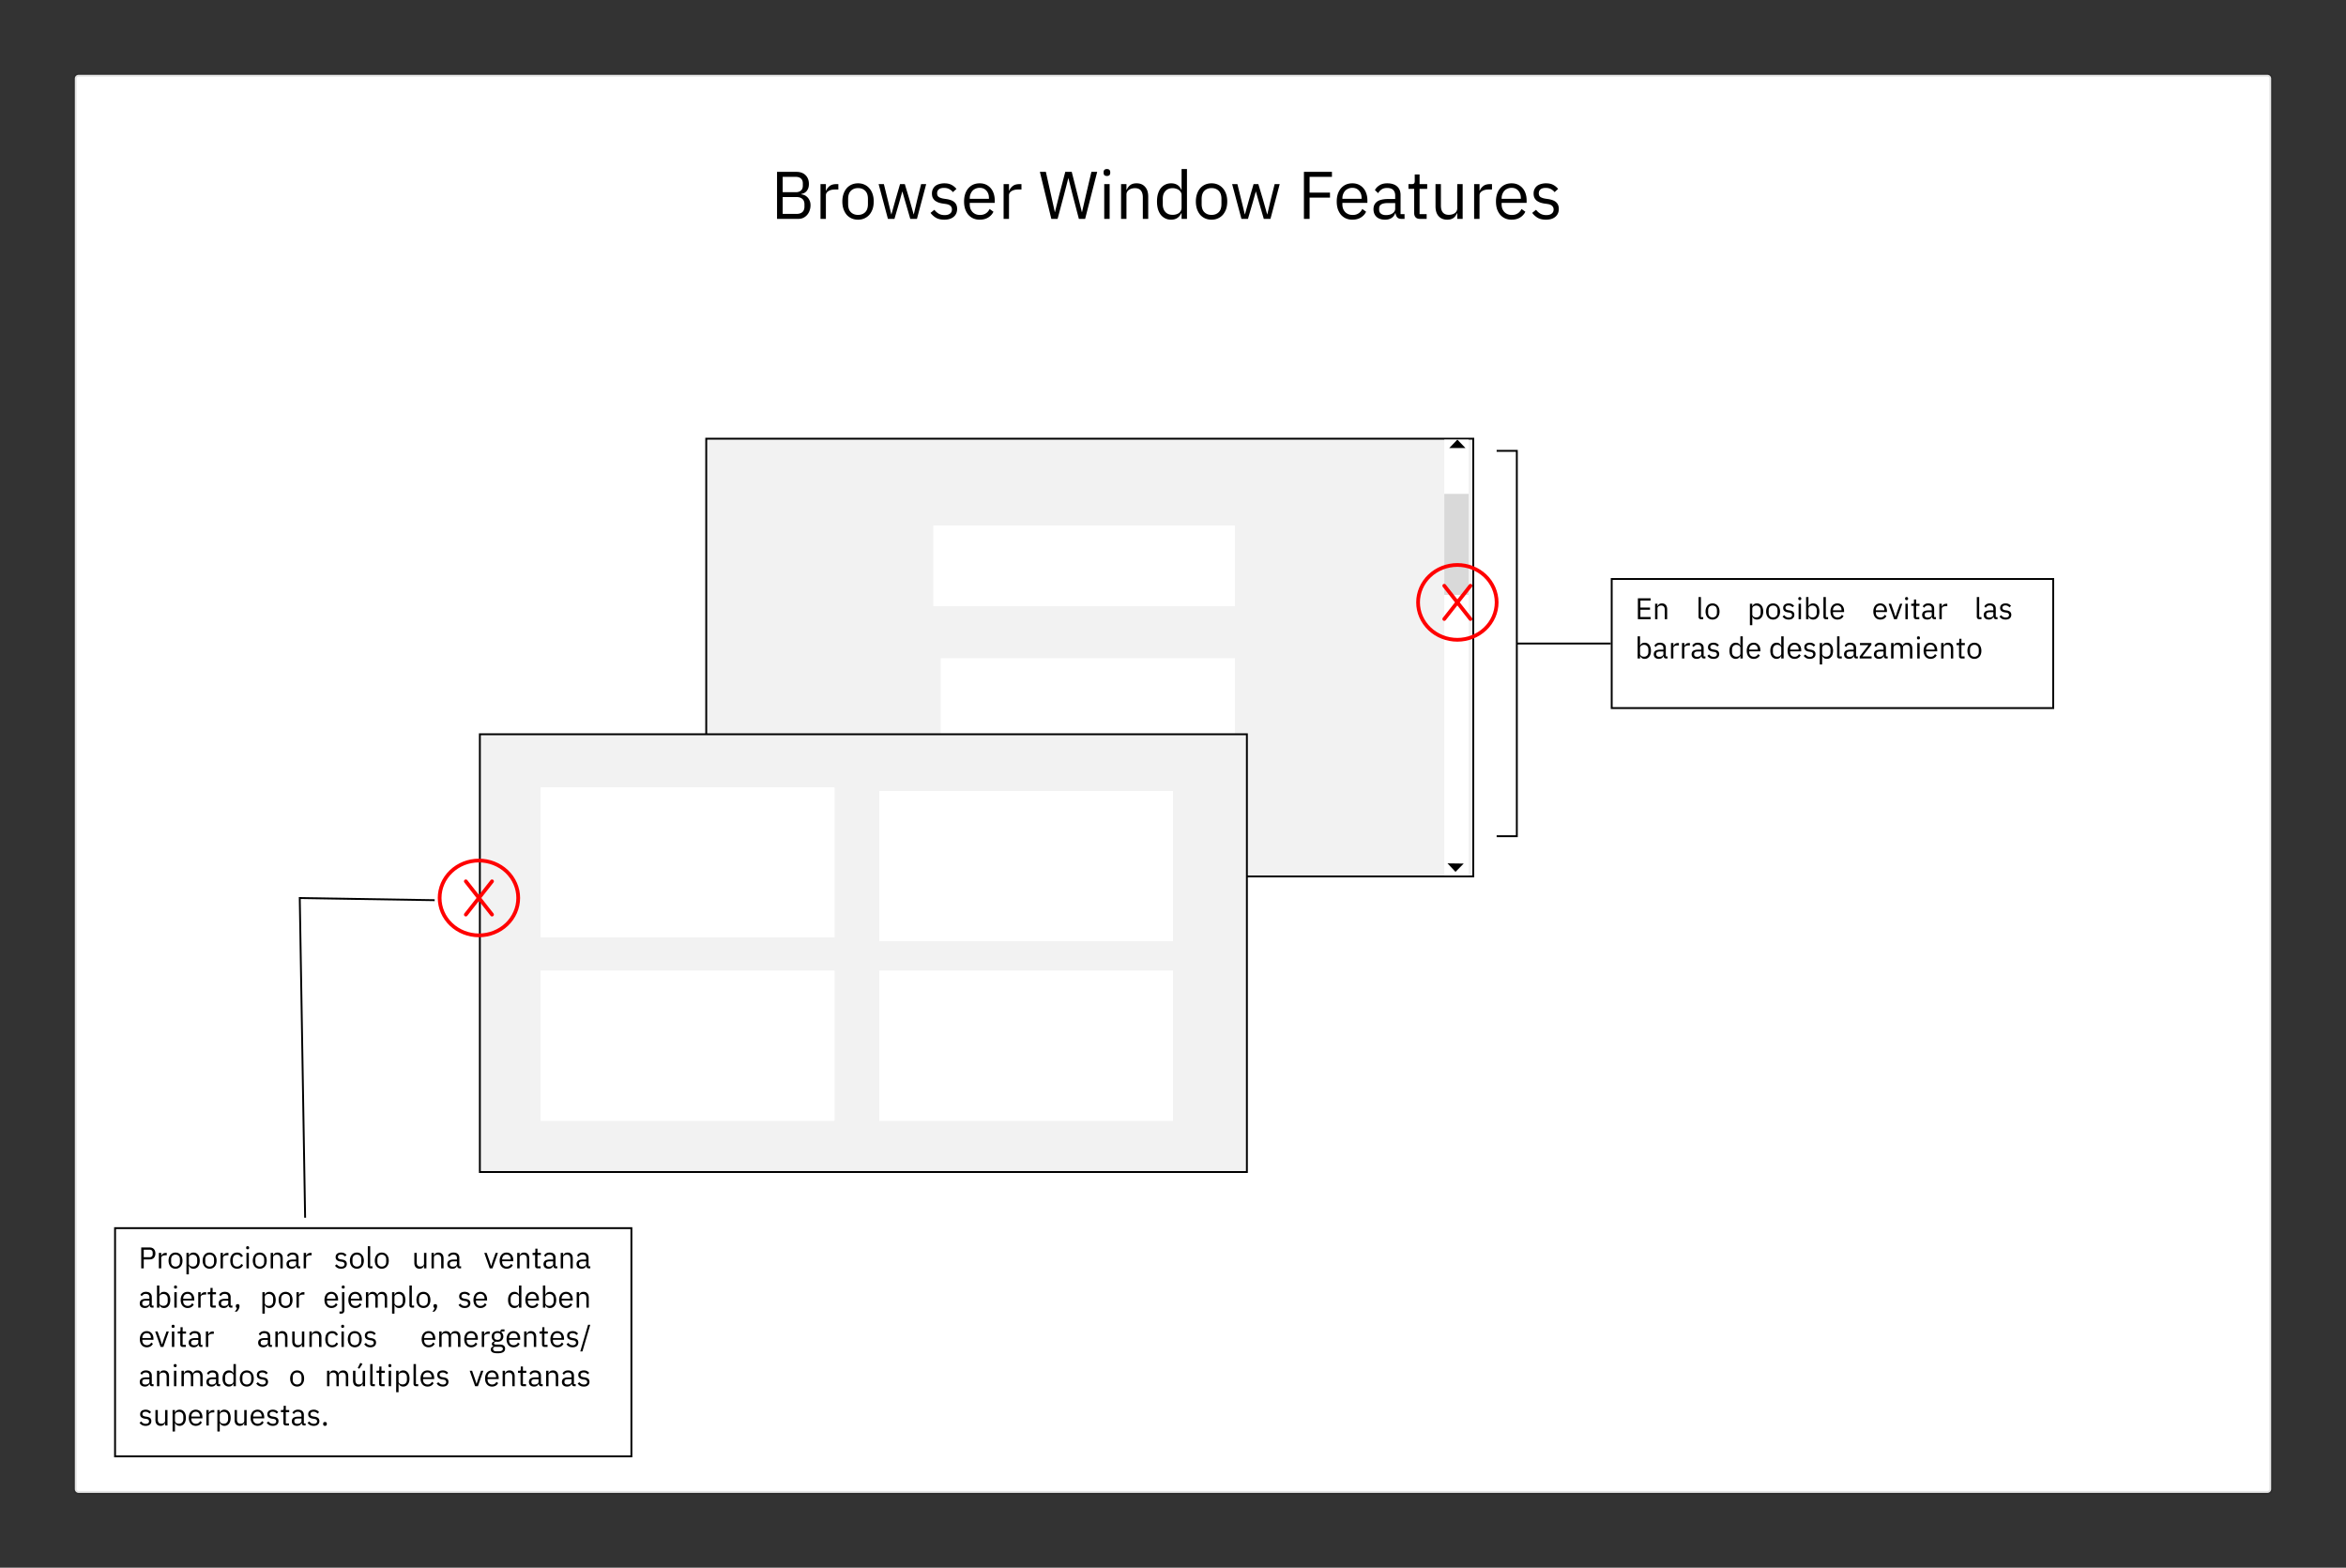 <svg xmlns="http://www.w3.org/2000/svg" width="1254" height="838" fill="none" viewBox="0 0 1254 838">
  <rect x="0" y="0" width="1254" height="838" fill="#333333" stroke="none"/>
  <path fill="#fff" d="M40 42a2 2 0 0 1 2-2h1170c1.1 0 2 .895 2 2v754c0 1.105-.9 2-2 2H42a2 2 0 0 1-2-2V42Z"/>
  <path fill="#000" fill-opacity=".1" d="M42 41h1170v-2H42v2Zm1171 1v754h2V42h-2Zm-1 755H42v2h1170v-2ZM41 796V42h-2v754h2Zm1 1a1 1 0 0 1-1-1h-2a3 3 0 0 0 3 3v-2Zm1171-1c0 .552-.45 1-1 1v2c1.66 0 3-1.343 3-3h-2Zm-1-755c.55 0 1 .448 1 1h2c0-1.657-1.34-3-3-3v2ZM42 39a3 3 0 0 0-3 3h2a1 1 0 0 1 1-1v-2Z"/>
  <path fill="#F2F2F2" stroke="#000" d="M377.5 234.5h410v234h-410z"/>
  <path fill="#fff" d="M499 281h161v43H499z"/>
  <path fill="#fff" d="M499 281h161v43H499z"/>
  <path fill="#fff" d="M499 281h161v43H499zm4 71h157v80H503z"/>
  <path fill="#fff" d="M503 352h157v80H503z"/>
  <path fill="#fff" d="M503 352h157v80H503zm269-117h13v233h-13z"/>
  <path fill="#000" d="m779 235 4.33 4.5h-8.66L779 235Z"/>
  <path fill="#D9D9D9" d="M772 264h13v54h-13z"/>
  <path fill="#000" d="m777.999 466.063-4.272-4.555 8.659.111-4.387 4.444Z"/>
  <path fill="#F2F2F2" stroke="#000" d="M256.5 392.5h410v234h-410z"/>
  <path fill="#fff" d="M289 421h157v80H289z"/>
  <path fill="#fff" d="M289 421h157v80H289z"/>
  <path fill="#fff" d="M289 421h157v80H289zm0 98h157v80H289z"/>
  <path fill="#fff" d="M289 519h157v80H289z"/>
  <path fill="#fff" d="M289 519h157v80H289zm181 0h157v80H470z"/>
  <path fill="#fff" d="M470 519h157v80H470z"/>
  <path fill="#fff" d="M470 519h157v80H470zm0-96h157v80H470z"/>
  <path fill="#fff" d="M470 423h157v80H470z"/>
  <path fill="#fff" d="M470 423h157v80H470z"/>
  <path stroke="red" stroke-linecap="round" stroke-linejoin="round" stroke-width="2" d="m249 471.111 14 17.778m0-17.778-14 17.778M256 500c5.57 0 10.911-2.107 14.849-5.858C274.788 490.391 277 485.304 277 480s-2.212-10.391-6.151-14.142C266.911 462.107 261.57 460 256 460s-10.911 2.107-14.849 5.858C237.212 469.609 235 474.696 235 480s2.212 10.391 6.151 14.142C245.089 497.893 250.43 500 256 500Zm516-186.889 14 17.778m0-17.778-14 17.778M779 342c5.57 0 10.911-2.107 14.849-5.858C797.788 332.391 800 327.304 800 322s-2.212-10.391-6.151-14.142C789.911 304.107 784.57 302 779 302s-10.911 2.107-14.849 5.858C760.212 311.609 758 316.696 758 322s2.212 10.391 6.151 14.142C768.089 339.893 773.43 342 779 342Z"/>
  <path fill="#fff" stroke="#000" d="M61.5 656.5h276v122h-276z"/>
  <path fill="#000" d="M75.488 678v-11.168h4.448c1.003 0 1.77.288 2.304.864.544.565.816 1.344.816 2.336 0 .992-.272 1.776-.816 2.352-.533.565-1.301.848-2.304.848h-3.104V678h-1.344Zm1.344-5.952h3.104c.533 0 .944-.139 1.232-.416.299-.277.448-.672.448-1.184v-.832c0-.512-.15-.907-.448-1.184-.288-.277-.699-.416-1.232-.416h-3.104v4.032ZM84.907 678v-8.256h1.28v1.52h.08c.15-.395.416-.747.8-1.056.384-.309.912-.464 1.584-.464h.496v1.28h-.752c-.694 0-1.237.133-1.632.4-.384.256-.576.581-.576.976v5.6h-1.28Zm8.917.192a3.714 3.714 0 0 1-1.52-.304 3.405 3.405 0 0 1-1.184-.864 4.3 4.3 0 0 1-.752-1.36 5.543 5.543 0 0 1-.272-1.792c0-.651.09-1.243.272-1.776.181-.533.432-.987.752-1.36.33-.384.725-.677 1.184-.88a3.714 3.714 0 0 1 1.52-.304c.554 0 1.056.101 1.504.304.458.203.853.496 1.184.88.33.373.586.827.768 1.36a5.49 5.49 0 0 1 .272 1.776c0 .661-.09 1.259-.272 1.792a4.136 4.136 0 0 1-.768 1.36c-.33.373-.726.661-1.184.864-.448.203-.95.304-1.504.304Zm0-1.136c.693 0 1.258-.213 1.696-.64.437-.427.656-1.077.656-1.952v-1.184c0-.875-.219-1.525-.656-1.952-.438-.427-1.003-.64-1.696-.64-.694 0-1.259.213-1.696.64-.438.427-.656 1.077-.656 1.952v1.184c0 .875.218 1.525.656 1.952.437.427 1.002.64 1.696.64Zm5.833-7.312h1.28v1.344h.064c.213-.523.523-.907.928-1.152.416-.256.912-.384 1.488-.384.512 0 .976.101 1.392.304.416.203.768.491 1.056.864.299.373.523.827.672 1.36.16.533.24 1.131.24 1.792s-.08 1.259-.24 1.792a3.768 3.768 0 0 1-.672 1.36c-.288.373-.64.661-1.056.864-.416.203-.88.304-1.392.304-1.12 0-1.925-.512-2.416-1.536h-.064v4.544h-1.28v-11.456Zm3.408 7.296c.725 0 1.296-.224 1.712-.672.416-.459.624-1.056.624-1.792v-1.408c0-.736-.208-1.328-.624-1.776-.416-.459-.987-.688-1.712-.688-.288 0-.565.043-.832.128-.256.075-.48.181-.672.32a1.633 1.633 0 0 0-.464.512c-.107.192-.16.4-.16.624v3.072c0 .267.053.507.16.72.117.203.272.379.464.528.192.139.416.245.672.32.267.075.544.112.832.112Zm8.993 1.152a3.714 3.714 0 0 1-1.52-.304 3.405 3.405 0 0 1-1.184-.864 4.294 4.294 0 0 1-.752-1.36 5.554 5.554 0 0 1-.272-1.792c0-.651.091-1.243.272-1.776.181-.533.432-.987.752-1.36a3.315 3.315 0 0 1 1.184-.88 3.714 3.714 0 0 1 1.52-.304c.555 0 1.056.101 1.504.304.459.203.853.496 1.184.88.331.373.587.827.768 1.36.181.533.272 1.125.272 1.776 0 .661-.091 1.259-.272 1.792a4.122 4.122 0 0 1-.768 1.36 3.405 3.405 0 0 1-1.184.864 3.602 3.602 0 0 1-1.504.304Zm0-1.136c.693 0 1.259-.213 1.696-.64.437-.427.656-1.077.656-1.952v-1.184c0-.875-.219-1.525-.656-1.952-.437-.427-1.003-.64-1.696-.64-.693 0-1.259.213-1.696.64-.437.427-.656 1.077-.656 1.952v1.184c0 .875.219 1.525.656 1.952.437.427 1.003.64 1.696.64Zm5.833.944v-8.256h1.28v1.52h.08c.15-.395.416-.747.8-1.056.384-.309.912-.464 1.584-.464h.496v1.28h-.752c-.693 0-1.237.133-1.632.4-.384.256-.576.581-.576.976v5.6h-1.28Zm8.869.192a3.797 3.797 0 0 1-1.552-.304 3.249 3.249 0 0 1-1.168-.864 4.042 4.042 0 0 1-.72-1.36 6.227 6.227 0 0 1-.24-1.792c0-.661.08-1.259.24-1.792.171-.533.411-.987.72-1.36.32-.373.709-.661 1.168-.864a3.797 3.797 0 0 1 1.552-.304c.821 0 1.477.181 1.968.544.501.352.875.816 1.12 1.392l-1.072.544a1.943 1.943 0 0 0-.736-.992c-.341-.235-.768-.352-1.28-.352-.384 0-.72.064-1.008.192a1.848 1.848 0 0 0-.72.512 2.07 2.07 0 0 0-.432.784 3.23 3.23 0 0 0-.144.992v1.408c0 .725.192 1.323.576 1.792.395.459.971.688 1.728.688 1.035 0 1.781-.48 2.24-1.44l.928.624a3.267 3.267 0 0 1-1.2 1.424c-.523.352-1.179.528-1.968.528Zm5.615-10.384c-.277 0-.48-.064-.608-.192a.792.792 0 0 1-.176-.528v-.208c0-.213.059-.384.176-.512.128-.139.331-.208.608-.208.277 0 .475.069.592.208a.692.692 0 0 1 .192.512v.208a.75.75 0 0 1-.192.528c-.117.128-.315.192-.592.192Zm-.64 1.936h1.28V678h-1.28v-8.256Zm7.12 8.448a3.714 3.714 0 0 1-1.52-.304 3.405 3.405 0 0 1-1.184-.864 4.294 4.294 0 0 1-.752-1.36 5.554 5.554 0 0 1-.272-1.792c0-.651.091-1.243.272-1.776.181-.533.432-.987.752-1.36a3.315 3.315 0 0 1 1.184-.88 3.714 3.714 0 0 1 1.52-.304c.555 0 1.056.101 1.504.304.459.203.853.496 1.184.88.331.373.587.827.768 1.36.181.533.272 1.125.272 1.776 0 .661-.091 1.259-.272 1.792a4.122 4.122 0 0 1-.768 1.36 3.405 3.405 0 0 1-1.184.864 3.602 3.602 0 0 1-1.504.304Zm0-1.136c.693 0 1.259-.213 1.696-.64.437-.427.656-1.077.656-1.952v-1.184c0-.875-.219-1.525-.656-1.952-.437-.427-1.003-.64-1.696-.64-.693 0-1.259.213-1.696.64-.437.427-.656 1.077-.656 1.952v1.184c0 .875.219 1.525.656 1.952.437.427 1.003.64 1.696.64Zm5.833.944v-8.256h1.28v1.344h.064c.203-.469.485-.843.848-1.12.373-.277.869-.416 1.488-.416.853 0 1.525.277 2.016.832.501.544.752 1.317.752 2.32V678h-1.28v-5.072c0-1.483-.624-2.224-1.872-2.224-.256 0-.507.032-.752.096-.235.064-.448.16-.64.288a1.47 1.47 0 0 0-.464.496c-.107.192-.16.421-.16.688V678h-1.28Zm15.094 0c-.48 0-.827-.128-1.04-.384-.203-.256-.331-.576-.384-.96h-.08c-.181.512-.48.896-.896 1.152-.416.256-.912.384-1.488.384-.875 0-1.557-.224-2.048-.672-.48-.448-.72-1.056-.72-1.824 0-.779.283-1.376.848-1.792.576-.416 1.467-.624 2.672-.624h1.632v-.816c0-.587-.16-1.035-.48-1.344-.32-.309-.811-.464-1.472-.464-.501 0-.923.112-1.264.336a2.804 2.804 0 0 0-.832.896l-.768-.72c.224-.448.581-.827 1.072-1.136.491-.32 1.109-.48 1.856-.48 1.003 0 1.781.245 2.336.736.555.491.832 1.173.832 2.048v4.544h.944V678h-.72Zm-3.68-.896c.32 0 .613-.037.88-.112.267-.075.496-.181.688-.32.192-.139.341-.299.448-.48.107-.181.16-.379.16-.592v-1.36h-1.696c-.736 0-1.275.107-1.616.32-.331.213-.496.523-.496.928v.336c0 .405.144.72.432.944.299.224.699.336 1.2.336Zm6.227.896v-8.256h1.28v1.52h.08c.149-.395.416-.747.8-1.056.384-.309.912-.464 1.584-.464h.496v1.28h-.752c-.694 0-1.238.133-1.632.4-.384.256-.576.581-.576.976v5.6h-1.28Zm20.001.192c-.768 0-1.414-.144-1.936-.432a4.518 4.518 0 0 1-1.328-1.184l.912-.736c.32.405.677.72 1.072.944.394.213.853.32 1.376.32.544 0 .965-.117 1.264-.352.309-.235.464-.565.464-.992 0-.32-.107-.592-.32-.816-.203-.235-.576-.395-1.12-.48l-.656-.096a5.854 5.854 0 0 1-1.056-.24 3.36 3.36 0 0 1-.848-.448 2.118 2.118 0 0 1-.56-.704c-.128-.277-.192-.608-.192-.992 0-.405.074-.757.224-1.056.149-.309.352-.565.608-.768.266-.203.581-.352.944-.448.362-.107.752-.16 1.168-.16.672 0 1.232.117 1.68.352.458.235.858.56 1.2.976l-.848.768c-.182-.256-.448-.485-.8-.688-.352-.213-.795-.32-1.328-.32-.534 0-.939.117-1.216.352-.267.224-.4.533-.4.928 0 .405.133.699.4.88.277.181.672.315 1.184.4l.64.096c.917.139 1.568.405 1.952.8.384.384.576.891.576 1.52 0 .8-.272 1.429-.816 1.888-.544.459-1.291.688-2.24.688Zm8.436 0a3.718 3.718 0 0 1-1.52-.304 3.415 3.415 0 0 1-1.184-.864 4.314 4.314 0 0 1-.752-1.36 5.554 5.554 0 0 1-.272-1.792c0-.651.091-1.243.272-1.776.182-.533.432-.987.752-1.36a3.323 3.323 0 0 1 1.184-.88 3.718 3.718 0 0 1 1.52-.304c.555 0 1.056.101 1.504.304.459.203.854.496 1.184.88.331.373.587.827.768 1.36a5.47 5.47 0 0 1 .272 1.776c0 .661-.09 1.259-.272 1.792a4.122 4.122 0 0 1-.768 1.36c-.33.373-.725.661-1.184.864a3.602 3.602 0 0 1-1.504.304Zm0-1.136c.694 0 1.259-.213 1.696-.64.438-.427.656-1.077.656-1.952v-1.184c0-.875-.218-1.525-.656-1.952-.437-.427-1.002-.64-1.696-.64-.693 0-1.258.213-1.696.64-.437.427-.656 1.077-.656 1.952v1.184c0 .875.219 1.525.656 1.952.438.427 1.003.64 1.696.64Zm7.194.944c-.448 0-.79-.123-1.024-.368-.224-.256-.336-.576-.336-.96V666.16h1.28v10.72h1.216V678h-1.136Zm6.119.192a3.714 3.714 0 0 1-1.52-.304 3.405 3.405 0 0 1-1.184-.864 4.294 4.294 0 0 1-.752-1.36 5.554 5.554 0 0 1-.272-1.792c0-.651.091-1.243.272-1.776.181-.533.432-.987.752-1.36a3.315 3.315 0 0 1 1.184-.88 3.714 3.714 0 0 1 1.52-.304c.555 0 1.056.101 1.504.304.459.203.853.496 1.184.88.331.373.587.827.768 1.36.181.533.272 1.125.272 1.776 0 .661-.091 1.259-.272 1.792a4.122 4.122 0 0 1-.768 1.36 3.405 3.405 0 0 1-1.184.864 3.602 3.602 0 0 1-1.504.304Zm0-1.136c.693 0 1.259-.213 1.696-.64.437-.427.656-1.077.656-1.952v-1.184c0-.875-.219-1.525-.656-1.952-.437-.427-1.003-.64-1.696-.64-.693 0-1.259.213-1.696.64-.437.427-.656 1.077-.656 1.952v1.184c0 .875.219 1.525.656 1.952.437.427 1.003.64 1.696.64Zm22.567-.4h-.064a3.855 3.855 0 0 1-.32.576 2.172 2.172 0 0 1-.448.496c-.181.139-.4.251-.656.336a2.848 2.848 0 0 1-.896.128c-.853 0-1.531-.272-2.032-.816-.501-.555-.752-1.333-.752-2.336v-5.296h1.28v5.072c0 1.483.629 2.224 1.888 2.224.256 0 .501-.032.736-.096.245-.064.459-.16.64-.288a1.378 1.378 0 0 0 .624-1.2v-5.712h1.28V678h-1.28v-1.344Zm4.006 1.344v-8.256h1.28v1.344h.064c.202-.469.485-.843.848-1.12.373-.277.869-.416 1.488-.416.853 0 1.525.277 2.016.832.501.544.752 1.317.752 2.32V678h-1.28v-5.072c0-1.483-.624-2.224-1.872-2.224-.256 0-.507.032-.752.096-.235.064-.448.16-.64.288a1.47 1.47 0 0 0-.464.496c-.107.192-.16.421-.16.688V678h-1.28Zm15.093 0c-.48 0-.826-.128-1.04-.384-.202-.256-.33-.576-.384-.96h-.08c-.181.512-.48.896-.896 1.152-.416.256-.912.384-1.488.384-.874 0-1.557-.224-2.048-.672-.48-.448-.72-1.056-.72-1.824 0-.779.283-1.376.848-1.792.576-.416 1.467-.624 2.672-.624h1.632v-.816c0-.587-.16-1.035-.48-1.344-.32-.309-.81-.464-1.472-.464-.501 0-.922.112-1.264.336-.33.224-.608.523-.832.896l-.768-.72c.224-.448.582-.827 1.072-1.136.491-.32 1.11-.48 1.856-.48 1.003 0 1.782.245 2.336.736.555.491.832 1.173.832 2.048v4.544h.944V678h-.72Zm-3.68-.896c.32 0 .614-.037.88-.112.267-.075.496-.181.688-.32.192-.139.342-.299.448-.48.107-.181.16-.379.16-.592v-1.36h-1.696c-.736 0-1.274.107-1.616.32-.33.213-.496.523-.496.928v.336c0 .405.144.72.432.944.299.224.699.336 1.2.336Zm19.697.896-2.896-8.256h1.28l1.44 4.096.896 2.816h.08l.896-2.816 1.472-4.096h1.232L263.25 678h-1.488Zm9.03.192a3.757 3.757 0 0 1-1.536-.304 3.45 3.45 0 0 1-1.168-.864 4.294 4.294 0 0 1-.752-1.36 5.854 5.854 0 0 1-.256-1.792c0-.651.085-1.243.256-1.776.181-.533.432-.987.752-1.36.331-.384.72-.677 1.168-.88a3.757 3.757 0 0 1 1.536-.304c.555 0 1.051.101 1.488.304a3.25 3.25 0 0 1 1.12.848c.309.352.544.773.704 1.264.171.491.256 1.029.256 1.616v.608h-5.936v.384c0 .352.053.683.16.992.117.299.277.56.48.784.213.224.469.4.768.528.309.128.656.192 1.04.192.523 0 .976-.123 1.36-.368.395-.245.699-.597.912-1.056l.912.656a3.229 3.229 0 0 1-1.248 1.376c-.565.341-1.237.512-2.016.512Zm0-7.568c-.352 0-.672.064-.96.192a2.136 2.136 0 0 0-.752.512 2.49 2.49 0 0 0-.48.8 2.698 2.698 0 0 0-.176.992v.112h4.56v-.176c0-.736-.203-1.323-.608-1.76-.395-.448-.923-.672-1.584-.672Zm5.677 7.376v-8.256h1.28v1.344h.064c.203-.469.486-.843.848-1.12.374-.277.87-.416 1.488-.416.854 0 1.526.277 2.016.832.502.544.752 1.317.752 2.32V678h-1.28v-5.072c0-1.483-.624-2.224-1.872-2.224a2.97 2.97 0 0 0-.752.096c-.234.064-.448.16-.64.288a1.48 1.48 0 0 0-.464.496c-.106.192-.16.421-.16.688V678h-1.28Zm10.918 0c-.448 0-.789-.123-1.024-.368-.224-.256-.336-.587-.336-.992v-5.776h-1.36v-1.12h.768c.277 0 .464-.053.56-.16.107-.117.16-.315.16-.592v-1.536h1.152v2.288h1.808v1.12h-1.808v6.016h1.68V678h-1.6Zm9.786 0c-.48 0-.827-.128-1.04-.384-.203-.256-.331-.576-.384-.96h-.08c-.182.512-.48.896-.896 1.152-.416.256-.912.384-1.488.384-.875 0-1.558-.224-2.048-.672-.48-.448-.72-1.056-.72-1.824 0-.779.282-1.376.848-1.792.576-.416 1.466-.624 2.671-.624h1.633v-.816c0-.587-.16-1.035-.48-1.344-.32-.309-.811-.464-1.472-.464-.502 0-.923.112-1.264.336a2.804 2.804 0 0 0-.832.896l-.768-.72c.224-.448.581-.827 1.071-1.136.491-.32 1.11-.48 1.857-.48 1.002 0 1.781.245 2.336.736.554.491.832 1.173.832 2.048v4.544h.943V678h-.719Zm-3.68-.896c.32 0 .613-.037.88-.112.266-.075.496-.181.688-.32.192-.139.341-.299.448-.48.106-.181.16-.379.16-.592v-1.36h-1.696c-.736 0-1.275.107-1.616.32-.331.213-.496.523-.496.928v.336c0 .405.144.72.432.944.298.224.698.336 1.2.336Zm6.226.896v-8.256h1.28v1.344h.064c.203-.469.486-.843.848-1.12.374-.277.87-.416 1.488-.416.854 0 1.526.277 2.016.832.502.544.752 1.317.752 2.32V678h-1.28v-5.072c0-1.483-.624-2.224-1.872-2.224a2.97 2.97 0 0 0-.752.096c-.234.064-.448.16-.64.288a1.48 1.48 0 0 0-.464.496c-.106.192-.16.421-.16.688V678h-1.28Zm15.094 0c-.48 0-.827-.128-1.04-.384-.203-.256-.331-.576-.384-.96h-.08c-.181.512-.48.896-.896 1.152-.416.256-.912.384-1.488.384-.875 0-1.557-.224-2.048-.672-.48-.448-.72-1.056-.72-1.824 0-.779.283-1.376.848-1.792.576-.416 1.467-.624 2.672-.624h1.632v-.816c0-.587-.16-1.035-.48-1.344-.32-.309-.811-.464-1.472-.464-.501 0-.923.112-1.264.336a2.804 2.804 0 0 0-.832.896l-.768-.72c.224-.448.581-.827 1.072-1.136.491-.32 1.109-.48 1.856-.48 1.003 0 1.781.245 2.336.736.555.491.832 1.173.832 2.048v4.544h.944V678h-.72Zm-3.68-.896c.32 0 .613-.037.88-.112.267-.075.496-.181.688-.32.192-.139.341-.299.448-.48.107-.181.16-.379.16-.592v-1.36h-1.696c-.736 0-1.275.107-1.616.32-.331.213-.496.523-.496.928v.336c0 .405.144.72.432.944.299.224.699.336 1.2.336ZM81.36 699c-.48 0-.827-.128-1.04-.384-.203-.256-.33-.576-.384-.96h-.08c-.181.512-.48.896-.896 1.152-.416.256-.912.384-1.488.384-.875 0-1.557-.224-2.048-.672-.48-.448-.72-1.056-.72-1.824 0-.779.283-1.376.848-1.792.576-.416 1.467-.624 2.672-.624h1.632v-.816c0-.587-.16-1.035-.48-1.344-.32-.309-.81-.464-1.472-.464-.501 0-.923.112-1.264.336-.33.224-.608.523-.832.896l-.768-.72c.224-.448.581-.827 1.072-1.136.49-.32 1.11-.48 1.856-.48 1.003 0 1.781.245 2.336.736.555.491.832 1.173.832 2.048v4.544h.944V699h-.72Zm-3.68-.896c.32 0 .613-.037.88-.112.267-.075.496-.181.688-.32.192-.139.341-.299.448-.48.107-.181.16-.379.16-.592v-1.36H78.16c-.736 0-1.275.107-1.616.32-.33.213-.496.523-.496.928v.336c0 .405.144.72.432.944.299.224.699.336 1.2.336Zm6.227-10.944h1.28v4.928h.064c.213-.523.522-.907.928-1.152.416-.256.912-.384 1.488-.384.512 0 .976.101 1.392.304.416.203.768.491 1.056.864.299.373.523.827.672 1.36.16.533.24 1.131.24 1.792s-.08 1.259-.24 1.792a3.8 3.8 0 0 1-.672 1.36c-.288.373-.64.661-1.056.864-.416.203-.88.304-1.392.304-1.12 0-1.925-.512-2.416-1.536h-.064V699h-1.28v-11.84Zm3.408 10.88c.725 0 1.296-.224 1.712-.672.416-.459.624-1.056.624-1.792v-1.408c0-.736-.208-1.328-.624-1.776-.416-.459-.987-.688-1.712-.688a2.72 2.72 0 0 0-.832.128c-.256.075-.48.181-.672.32a1.637 1.637 0 0 0-.464.512c-.107.192-.16.4-.16.624v3.072c0 .267.053.507.16.72.117.203.272.379.464.528.192.139.416.245.672.32.266.075.544.112.832.112Zm6.513-9.232c-.277 0-.48-.064-.608-.192a.79.79 0 0 1-.176-.528v-.208c0-.213.059-.384.176-.512.128-.139.33-.208.608-.208.278 0 .475.069.592.208a.692.692 0 0 1 .192.512v.208a.75.75 0 0 1-.192.528c-.117.128-.314.192-.592.192Zm-.64 1.936h1.28V699h-1.28v-8.256Zm7.104 8.448a3.755 3.755 0 0 1-1.536-.304 3.447 3.447 0 0 1-1.168-.864 4.302 4.302 0 0 1-.752-1.36 5.866 5.866 0 0 1-.256-1.792c0-.651.085-1.243.256-1.776.181-.533.432-.987.752-1.36.33-.384.72-.677 1.168-.88.459-.203.97-.304 1.536-.304.555 0 1.051.101 1.488.304a3.25 3.25 0 0 1 1.12.848c.309.352.544.773.704 1.264.171.491.256 1.029.256 1.616v.608h-5.936v.384c0 .352.053.683.16.992.117.299.278.56.48.784.214.224.47.4.768.528a2.7 2.7 0 0 0 1.04.192c.523 0 .976-.123 1.36-.368.395-.245.699-.597.912-1.056l.912.656a3.229 3.229 0 0 1-1.248 1.376c-.565.341-1.237.512-2.016.512Zm0-7.568c-.352 0-.672.064-.96.192a2.14 2.14 0 0 0-.752.512 2.692 2.692 0 0 0-.656 1.792v.112h4.56v-.176c0-.736-.203-1.323-.608-1.76-.395-.448-.923-.672-1.584-.672Zm5.677 7.376v-8.256h1.28v1.52h.08c.15-.395.416-.747.8-1.056.384-.309.912-.464 1.584-.464h.496v1.28h-.752c-.693 0-1.237.133-1.632.4-.384.256-.576.581-.576.976v5.6h-1.28Zm7.762 0c-.448 0-.789-.123-1.024-.368-.224-.256-.336-.587-.336-.992v-5.776h-1.36v-1.12h.768c.277 0 .464-.053.56-.16.107-.117.16-.315.16-.592v-1.536h1.152v2.288h1.808v1.12h-1.808v6.016h1.68V699h-1.6Zm9.785 0c-.48 0-.826-.128-1.04-.384-.202-.256-.33-.576-.384-.96h-.08c-.181.512-.48.896-.896 1.152-.416.256-.912.384-1.488.384-.874 0-1.557-.224-2.048-.672-.48-.448-.72-1.056-.72-1.824 0-.779.283-1.376.848-1.792.576-.416 1.467-.624 2.672-.624h1.632v-.816c0-.587-.16-1.035-.48-1.344-.32-.309-.81-.464-1.472-.464-.501 0-.922.112-1.264.336-.33.224-.608.523-.832.896l-.768-.72c.224-.448.582-.827 1.072-1.136.491-.32 1.11-.48 1.856-.48 1.003 0 1.782.245 2.336.736.555.491.832 1.173.832 2.048v4.544h.944V699h-.72Zm-3.68-.896c.32 0 .614-.037.88-.112.267-.075.496-.181.688-.32.192-.139.342-.299.448-.48.107-.181.16-.379.16-.592v-1.36h-1.696c-.736 0-1.274.107-1.616.32-.33.213-.496.523-.496.928v.336c0 .405.144.72.432.944.299.224.699.336 1.2.336Zm7.199-.976c.342 0 .587.091.736.272.16.171.24.395.24.672v.224c0 .437-.128.917-.384 1.44a4.245 4.245 0 0 1-1.072 1.392h-1.072c.32-.341.576-.667.768-.976.203-.299.347-.635.432-1.008a.805.805 0 0 1-.48-.304.985.985 0 0 1-.144-.544v-.224c0-.277.075-.501.224-.672.16-.181.411-.272.752-.272Zm13.22-6.384h1.28v1.344h.064c.213-.523.522-.907.928-1.152.416-.256.912-.384 1.488-.384.512 0 .976.101 1.392.304.416.203.768.491 1.056.864a3.8 3.8 0 0 1 .672 1.36c.16.533.24 1.131.24 1.792s-.08 1.259-.24 1.792a3.8 3.8 0 0 1-.672 1.36c-.288.373-.64.661-1.056.864-.416.203-.88.304-1.392.304-1.12 0-1.926-.512-2.416-1.536h-.064v4.544h-1.28v-11.456Zm3.408 7.296c.725 0 1.296-.224 1.712-.672.416-.459.624-1.056.624-1.792v-1.408c0-.736-.208-1.328-.624-1.776-.416-.459-.987-.688-1.712-.688a2.72 2.72 0 0 0-.832.128c-.256.075-.48.181-.672.32a1.633 1.633 0 0 0-.464.512c-.107.192-.16.4-.16.624v3.072c0 .267.053.507.16.72.117.203.272.379.464.528.192.139.416.245.672.32.266.075.544.112.832.112Zm8.993 1.152a3.711 3.711 0 0 1-1.52-.304 3.396 3.396 0 0 1-1.184-.864 4.294 4.294 0 0 1-.752-1.36c-.182-.533-.272-1.131-.272-1.792 0-.651.09-1.243.272-1.776.181-.533.432-.987.752-1.36.33-.384.725-.677 1.184-.88a3.711 3.711 0 0 1 1.52-.304c.554 0 1.056.101 1.504.304.458.203.853.496 1.184.88.33.373.586.827.768 1.36.181.533.272 1.125.272 1.776 0 .661-.091 1.259-.272 1.792a4.158 4.158 0 0 1-.768 1.36 3.415 3.415 0 0 1-1.184.864c-.448.203-.95.304-1.504.304Zm0-1.136c.693 0 1.258-.213 1.696-.64.437-.427.656-1.077.656-1.952v-1.184c0-.875-.219-1.525-.656-1.952-.438-.427-1.003-.64-1.696-.64-.694 0-1.259.213-1.696.64-.438.427-.656 1.077-.656 1.952v1.184c0 .875.218 1.525.656 1.952.437.427 1.002.64 1.696.64Zm5.833.944v-8.256h1.28v1.52h.08c.149-.395.416-.747.8-1.056.384-.309.912-.464 1.584-.464h.496v1.28h-.752c-.693 0-1.237.133-1.632.4-.384.256-.576.581-.576.976v5.6h-1.28Zm18.655.192a3.75 3.75 0 0 1-1.536-.304 3.44 3.44 0 0 1-1.168-.864 4.294 4.294 0 0 1-.752-1.36 5.854 5.854 0 0 1-.256-1.792c0-.651.085-1.243.256-1.776.181-.533.432-.987.752-1.36.33-.384.72-.677 1.168-.88a3.75 3.75 0 0 1 1.536-.304c.554 0 1.05.101 1.488.304.437.203.81.485 1.12.848.309.352.544.773.704 1.264.17.491.256 1.029.256 1.616v.608h-5.936v.384c0 .352.053.683.16.992.117.299.277.56.48.784.213.224.469.4.768.528.309.128.656.192 1.04.192.522 0 .976-.123 1.36-.368a2.4 2.4 0 0 0 .912-1.056l.912.656a3.229 3.229 0 0 1-1.248 1.376c-.566.341-1.238.512-2.016.512Zm0-7.568c-.352 0-.672.064-.96.192a2.136 2.136 0 0 0-.752.512 2.49 2.49 0 0 0-.48.8 2.678 2.678 0 0 0-.176.992v.112h4.56v-.176c0-.736-.203-1.323-.608-1.76-.395-.448-.923-.672-1.584-.672Zm5.677-.88h1.28v9.536c0 .576-.144 1.04-.432 1.392-.288.352-.741.528-1.36.528h-.832v-1.12h1.344v-10.336Zm.64-1.936c-.277 0-.48-.064-.608-.192a.792.792 0 0 1-.176-.528v-.208c0-.213.059-.384.176-.512.128-.139.331-.208.608-.208.277 0 .475.069.592.208a.692.692 0 0 1 .192.512v.208a.75.75 0 0 1-.192.528c-.117.128-.315.192-.592.192Zm6.464 10.384a3.757 3.757 0 0 1-1.536-.304 3.45 3.45 0 0 1-1.168-.864 4.294 4.294 0 0 1-.752-1.36 5.854 5.854 0 0 1-.256-1.792c0-.651.085-1.243.256-1.776.181-.533.432-.987.752-1.36.331-.384.72-.677 1.168-.88a3.757 3.757 0 0 1 1.536-.304c.555 0 1.051.101 1.488.304a3.25 3.25 0 0 1 1.12.848c.309.352.544.773.704 1.264.171.491.256 1.029.256 1.616v.608h-5.936v.384c0 .352.053.683.16.992.117.299.277.56.48.784.213.224.469.4.768.528.309.128.656.192 1.04.192.523 0 .976-.123 1.36-.368.395-.245.699-.597.912-1.056l.912.656a3.229 3.229 0 0 1-1.248 1.376c-.565.341-1.237.512-2.016.512Zm0-7.568c-.352 0-.672.064-.96.192a2.136 2.136 0 0 0-.752.512 2.49 2.49 0 0 0-.48.8 2.698 2.698 0 0 0-.176.992v.112h4.56v-.176c0-.736-.203-1.323-.608-1.76-.395-.448-.923-.672-1.584-.672Zm5.677 7.376v-8.256h1.28v1.344h.064c.096-.213.203-.411.32-.592.128-.192.278-.357.448-.496.182-.139.39-.245.624-.32.235-.085.512-.128.832-.128.544 0 1.046.133 1.504.4.459.256.8.683 1.024 1.28h.032c.15-.448.427-.837.832-1.168.416-.341.976-.512 1.68-.512.843 0 1.499.277 1.968.832.48.544.72 1.317.72 2.32V699h-1.28v-5.072c0-.736-.144-1.291-.432-1.664-.288-.373-.746-.56-1.376-.56-.256 0-.501.032-.736.096-.224.064-.426.16-.608.288a1.402 1.402 0 0 0-.592 1.184V699h-1.28v-5.072c0-.736-.144-1.291-.432-1.664-.288-.373-.736-.56-1.344-.56-.256 0-.501.032-.736.096-.234.064-.442.16-.624.288-.181.128-.33.293-.448.496-.106.192-.16.421-.16.688V699h-1.28Zm13.969-8.256h1.28v1.344h.064c.213-.523.523-.907.928-1.152.416-.256.912-.384 1.488-.384.512 0 .976.101 1.392.304.416.203.768.491 1.056.864.299.373.523.827.672 1.36.16.533.24 1.131.24 1.792s-.08 1.259-.24 1.792a3.768 3.768 0 0 1-.672 1.36c-.288.373-.64.661-1.056.864-.416.203-.88.304-1.392.304-1.12 0-1.925-.512-2.416-1.536h-.064v4.544h-1.28v-11.456Zm3.408 7.296c.725 0 1.296-.224 1.712-.672.416-.459.624-1.056.624-1.792v-1.408c0-.736-.208-1.328-.624-1.776-.416-.459-.987-.688-1.712-.688-.288 0-.565.043-.832.128-.256.075-.48.181-.672.32a1.633 1.633 0 0 0-.464.512c-.107.192-.16.4-.16.624v3.072c0 .267.053.507.16.72.117.203.272.379.464.528.192.139.416.245.672.32.267.075.544.112.832.112Zm7.233.96c-.448 0-.789-.123-1.024-.368-.224-.256-.336-.576-.336-.96V687.16h1.28v10.72h1.216V699h-1.136Zm6.12.192a3.711 3.711 0 0 1-1.52-.304 3.396 3.396 0 0 1-1.184-.864 4.294 4.294 0 0 1-.752-1.36c-.182-.533-.272-1.131-.272-1.792 0-.651.09-1.243.272-1.776.181-.533.432-.987.752-1.36.33-.384.725-.677 1.184-.88a3.711 3.711 0 0 1 1.52-.304c.554 0 1.056.101 1.504.304.458.203.853.496 1.184.88.33.373.586.827.768 1.36.181.533.272 1.125.272 1.776 0 .661-.091 1.259-.272 1.792a4.158 4.158 0 0 1-.768 1.36 3.415 3.415 0 0 1-1.184.864c-.448.203-.95.304-1.504.304Zm0-1.136c.693 0 1.258-.213 1.696-.64.437-.427.656-1.077.656-1.952v-1.184c0-.875-.219-1.525-.656-1.952-.438-.427-1.003-.64-1.696-.64-.694 0-1.259.213-1.696.64-.438.427-.656 1.077-.656 1.952v1.184c0 .875.218 1.525.656 1.952.437.427 1.002.64 1.696.64Zm6.336-.928c.342 0 .587.091.736.272.16.171.24.395.24.672v.224c0 .437-.128.917-.384 1.44a4.245 4.245 0 0 1-1.072 1.392h-1.072c.32-.341.576-.667.768-.976.203-.299.347-.635.432-1.008a.805.805 0 0 1-.48-.304.985.985 0 0 1-.144-.544v-.224c0-.277.075-.501.224-.672.16-.181.411-.272.752-.272Zm15.699 2.064c-.768 0-1.413-.144-1.936-.432a4.53 4.53 0 0 1-1.328-1.184l.912-.736c.32.405.678.72 1.072.944.395.213.854.32 1.376.32.544 0 .966-.117 1.264-.352.31-.235.464-.565.464-.992 0-.32-.106-.592-.32-.816-.202-.235-.576-.395-1.12-.48l-.656-.096a5.854 5.854 0 0 1-1.056-.24 3.378 3.378 0 0 1-.848-.448 2.143 2.143 0 0 1-.56-.704c-.128-.277-.192-.608-.192-.992 0-.405.075-.757.224-1.056.15-.309.352-.565.608-.768.267-.203.582-.352.944-.448.363-.107.752-.16 1.168-.16.672 0 1.232.117 1.68.352.459.235.859.56 1.2.976l-.848.768c-.181-.256-.448-.485-.8-.688-.352-.213-.794-.32-1.328-.32-.533 0-.938.117-1.216.352-.266.224-.4.533-.4.928 0 .405.134.699.4.88.278.181.672.315 1.184.4l.64.096c.918.139 1.568.405 1.952.8.384.384.576.891.576 1.52 0 .8-.272 1.429-.816 1.888-.544.459-1.29.688-2.24.688Zm8.421 0a3.757 3.757 0 0 1-1.536-.304 3.45 3.45 0 0 1-1.168-.864 4.314 4.314 0 0 1-.752-1.36 5.884 5.884 0 0 1-.256-1.792c0-.651.086-1.243.256-1.776.182-.533.432-.987.752-1.36.331-.384.72-.677 1.168-.88a3.757 3.757 0 0 1 1.536-.304c.555 0 1.051.101 1.488.304a3.24 3.24 0 0 1 1.12.848c.31.352.544.773.704 1.264.171.491.256 1.029.256 1.616v.608h-5.936v.384c0 .352.054.683.16.992.118.299.278.56.48.784.214.224.47.4.768.528a2.7 2.7 0 0 0 1.04.192c.523 0 .976-.123 1.36-.368.395-.245.699-.597.912-1.056l.912.656a3.216 3.216 0 0 1-1.248 1.376c-.565.341-1.237.512-2.016.512Zm0-7.568c-.352 0-.672.064-.96.192a2.145 2.145 0 0 0-.752.512 2.527 2.527 0 0 0-.48.8 2.698 2.698 0 0 0-.176.992v.112h4.56v-.176c0-.736-.202-1.323-.608-1.76-.394-.448-.922-.672-1.584-.672Zm20.633 6.032h-.064c-.501 1.024-1.306 1.536-2.416 1.536-.512 0-.976-.101-1.392-.304a3.11 3.11 0 0 1-1.072-.864 4.16 4.16 0 0 1-.672-1.36 6.657 6.657 0 0 1-.224-1.792c0-.661.075-1.259.224-1.792a4.16 4.16 0 0 1 .672-1.36 3.11 3.11 0 0 1 1.072-.864c.416-.203.88-.304 1.392-.304.576 0 1.067.128 1.472.384.416.245.731.629.944 1.152h.064v-4.928h1.28V699h-1.28v-1.344Zm-2.128.384c.288 0 .56-.037.816-.112.267-.075.496-.181.688-.32.192-.149.342-.325.448-.528a1.46 1.46 0 0 0 .176-.72v-3.072c0-.224-.058-.432-.176-.624a1.464 1.464 0 0 0-.448-.512 2.154 2.154 0 0 0-.688-.32 2.573 2.573 0 0 0-.816-.128c-.725 0-1.296.229-1.712.688-.416.448-.624 1.04-.624 1.776v1.408c0 .736.208 1.333.624 1.792.416.448.987.672 1.712.672Zm9.234 1.152a3.75 3.75 0 0 1-1.536-.304 3.44 3.44 0 0 1-1.168-.864 4.294 4.294 0 0 1-.752-1.36 5.854 5.854 0 0 1-.256-1.792c0-.651.085-1.243.256-1.776.181-.533.432-.987.752-1.36.33-.384.72-.677 1.168-.88a3.75 3.75 0 0 1 1.536-.304c.554 0 1.05.101 1.488.304.437.203.81.485 1.12.848.309.352.544.773.704 1.264.17.491.256 1.029.256 1.616v.608h-5.936v.384c0 .352.053.683.16.992.117.299.277.56.48.784.213.224.469.4.768.528.309.128.656.192 1.04.192.522 0 .976-.123 1.36-.368a2.4 2.4 0 0 0 .912-1.056l.912.656a3.229 3.229 0 0 1-1.248 1.376c-.566.341-1.238.512-2.016.512Zm0-7.568c-.352 0-.672.064-.96.192a2.136 2.136 0 0 0-.752.512 2.49 2.49 0 0 0-.48.8 2.678 2.678 0 0 0-.176.992v.112h4.56v-.176c0-.736-.203-1.323-.608-1.76-.395-.448-.923-.672-1.584-.672Zm5.677-4.464h1.28v4.928h.064c.213-.523.522-.907.928-1.152.416-.256.912-.384 1.488-.384.512 0 .976.101 1.392.304.416.203.768.491 1.056.864a3.8 3.8 0 0 1 .672 1.36c.16.533.24 1.131.24 1.792s-.08 1.259-.24 1.792a3.8 3.8 0 0 1-.672 1.36c-.288.373-.64.661-1.056.864-.416.203-.88.304-1.392.304-1.12 0-1.926-.512-2.416-1.536h-.064V699h-1.28v-11.84Zm3.408 10.88c.725 0 1.296-.224 1.712-.672.416-.459.624-1.056.624-1.792v-1.408c0-.736-.208-1.328-.624-1.776-.416-.459-.987-.688-1.712-.688a2.72 2.72 0 0 0-.832.128c-.256.075-.48.181-.672.32a1.633 1.633 0 0 0-.464.512c-.107.192-.16.4-.16.624v3.072c0 .267.053.507.16.72.117.203.272.379.464.528.192.139.416.245.672.32.266.075.544.112.832.112Zm8.977 1.152a3.757 3.757 0 0 1-1.536-.304 3.45 3.45 0 0 1-1.168-.864 4.294 4.294 0 0 1-.752-1.36 5.854 5.854 0 0 1-.256-1.792c0-.651.085-1.243.256-1.776.181-.533.432-.987.752-1.36.331-.384.72-.677 1.168-.88a3.757 3.757 0 0 1 1.536-.304c.555 0 1.051.101 1.488.304a3.25 3.25 0 0 1 1.12.848c.309.352.544.773.704 1.264.171.491.256 1.029.256 1.616v.608h-5.936v.384c0 .352.053.683.16.992.117.299.277.56.48.784.213.224.469.4.768.528.309.128.656.192 1.04.192.523 0 .976-.123 1.36-.368.395-.245.699-.597.912-1.056l.912.656a3.229 3.229 0 0 1-1.248 1.376c-.565.341-1.237.512-2.016.512Zm0-7.568c-.352 0-.672.064-.96.192a2.136 2.136 0 0 0-.752.512 2.49 2.49 0 0 0-.48.8 2.698 2.698 0 0 0-.176.992v.112h4.56v-.176c0-.736-.203-1.323-.608-1.76-.395-.448-.923-.672-1.584-.672Zm5.677 7.376v-8.256h1.28v1.344h.064c.203-.469.486-.843.848-1.12.374-.277.87-.416 1.488-.416.854 0 1.526.277 2.016.832.502.544.752 1.317.752 2.32V699h-1.28v-5.072c0-1.483-.624-2.224-1.872-2.224a2.97 2.97 0 0 0-.752.096c-.234.064-.448.16-.64.288a1.48 1.48 0 0 0-.464.496c-.106.192-.16.421-.16.688V699h-1.28ZM78.464 720.192a3.755 3.755 0 0 1-1.536-.304 3.447 3.447 0 0 1-1.168-.864 4.3 4.3 0 0 1-.752-1.36 5.863 5.863 0 0 1-.256-1.792c0-.651.085-1.243.256-1.776.181-.533.432-.987.752-1.36.33-.384.72-.677 1.168-.88.459-.203.97-.304 1.536-.304.555 0 1.05.101 1.488.304.437.203.81.485 1.12.848.31.352.544.773.704 1.264a4.89 4.89 0 0 1 .256 1.616v.608h-5.936v.384c0 .352.053.683.16.992.117.299.277.56.48.784.213.224.47.4.768.528a2.7 2.7 0 0 0 1.04.192c.523 0 .976-.123 1.36-.368.395-.245.699-.597.912-1.056l.912.656a3.225 3.225 0 0 1-1.248 1.376c-.565.341-1.237.512-2.016.512Zm0-7.568c-.352 0-.672.064-.96.192a2.139 2.139 0 0 0-.752.512 2.692 2.692 0 0 0-.656 1.792v.112h4.56v-.176c0-.736-.203-1.323-.608-1.76-.395-.448-.923-.672-1.584-.672ZM85.84 720l-2.896-8.256h1.28l1.44 4.096.896 2.816h.08l.896-2.816 1.472-4.096h1.232L87.328 720H85.84Zm6.691-10.192c-.277 0-.48-.064-.608-.192a.79.79 0 0 1-.176-.528v-.208c0-.213.059-.384.176-.512.128-.139.33-.208.608-.208.278 0 .475.069.592.208a.692.692 0 0 1 .192.512v.208a.75.75 0 0 1-.192.528c-.117.128-.314.192-.592.192Zm-.64 1.936h1.28V720h-1.28v-8.256ZM97.715 720c-.448 0-.79-.123-1.024-.368-.224-.256-.336-.587-.336-.992v-5.776h-1.36v-1.12h.768c.278 0 .464-.053.56-.16.107-.117.16-.315.16-.592v-1.536h1.152v2.288h1.808v1.12h-1.808v6.016h1.68V720h-1.6Zm9.786 0c-.48 0-.827-.128-1.04-.384-.203-.256-.331-.576-.384-.96h-.08c-.182.512-.48.896-.896 1.152-.416.256-.912.384-1.488.384-.875 0-1.558-.224-2.048-.672-.48-.448-.72-1.056-.72-1.824 0-.779.282-1.376.848-1.792.576-.416 1.466-.624 2.672-.624h1.632v-.816c0-.587-.16-1.035-.48-1.344-.32-.309-.811-.464-1.472-.464-.502 0-.923.112-1.264.336a2.804 2.804 0 0 0-.832.896l-.768-.72c.224-.448.581-.827 1.072-1.136.49-.32 1.109-.48 1.856-.48 1.002 0 1.781.245 2.336.736.554.491.832 1.173.832 2.048v4.544h.944V720h-.72Zm-3.68-.896c.32 0 .613-.037.88-.112.266-.075.496-.181.688-.32.192-.139.341-.299.448-.48.106-.181.16-.379.16-.592v-1.36h-1.696c-.736 0-1.275.107-1.616.32-.331.213-.496.523-.496.928v.336c0 .405.144.72.432.944.298.224.698.336 1.2.336Zm6.227.896v-8.256h1.28v1.52h.08c.149-.395.416-.747.8-1.056.384-.309.912-.464 1.584-.464h.496v1.28h-.752c-.694 0-1.238.133-1.632.4-.384.256-.576.581-.576.976v5.6h-1.28Zm34.601 0c-.48 0-.827-.128-1.04-.384-.203-.256-.331-.576-.384-.96h-.08c-.181.512-.48.896-.896 1.152-.416.256-.912.384-1.488.384-.875 0-1.557-.224-2.048-.672-.48-.448-.72-1.056-.72-1.824 0-.779.283-1.376.848-1.792.576-.416 1.467-.624 2.672-.624h1.632v-.816c0-.587-.16-1.035-.48-1.344-.32-.309-.811-.464-1.472-.464-.501 0-.923.112-1.264.336a2.804 2.804 0 0 0-.832.896l-.768-.72c.224-.448.581-.827 1.072-1.136.491-.32 1.109-.48 1.856-.48 1.003 0 1.781.245 2.336.736.555.491.832 1.173.832 2.048v4.544h.944V720h-.72Zm-3.68-.896c.32 0 .613-.037.88-.112.267-.075.496-.181.688-.32.192-.139.341-.299.448-.48.107-.181.16-.379.16-.592v-1.36h-1.696c-.736 0-1.275.107-1.616.32-.331.213-.496.523-.496.928v.336c0 .405.144.72.432.944.299.224.699.336 1.2.336Zm6.227.896v-8.256h1.28v1.344h.064c.203-.469.485-.843.848-1.12.373-.277.869-.416 1.488-.416.853 0 1.525.277 2.016.832.501.544.752 1.317.752 2.32V720h-1.28v-5.072c0-1.483-.624-2.224-1.872-2.224-.256 0-.507.032-.752.096-.235.064-.448.16-.64.288a1.47 1.47 0 0 0-.464.496c-.107.192-.16.421-.16.688V720h-1.28Zm14.182-1.344h-.064a3.947 3.947 0 0 1-.32.576 2.195 2.195 0 0 1-.448.496c-.182.139-.4.251-.656.336a2.848 2.848 0 0 1-.896.128c-.854 0-1.531-.272-2.032-.816-.502-.555-.752-1.333-.752-2.336v-5.296h1.28v5.072c0 1.483.629 2.224 1.888 2.224.256 0 .501-.032.736-.096.245-.064.458-.16.64-.288a1.378 1.378 0 0 0 .624-1.2v-5.712h1.28V720h-1.28v-1.344Zm4.005 1.344v-8.256h1.28v1.344h.064c.203-.469.486-.843.848-1.12.374-.277.87-.416 1.488-.416.854 0 1.526.277 2.016.832.502.544.752 1.317.752 2.32V720h-1.28v-5.072c0-1.483-.624-2.224-1.872-2.224a2.97 2.97 0 0 0-.752.096c-.234.064-.448.16-.64.288a1.48 1.48 0 0 0-.464.496c-.106.192-.16.421-.16.688V720h-1.28Zm12.166.192a3.797 3.797 0 0 1-1.552-.304 3.257 3.257 0 0 1-1.168-.864 4.042 4.042 0 0 1-.72-1.36 6.227 6.227 0 0 1-.24-1.792c0-.661.08-1.259.24-1.792.171-.533.411-.987.72-1.36.32-.373.71-.661 1.168-.864a3.797 3.797 0 0 1 1.552-.304c.822 0 1.478.181 1.968.544.502.352.875.816 1.12 1.392l-1.072.544a1.937 1.937 0 0 0-.736-.992c-.341-.235-.768-.352-1.28-.352-.384 0-.72.064-1.008.192a1.848 1.848 0 0 0-.72.512 2.07 2.07 0 0 0-.432.784 3.23 3.23 0 0 0-.144.992v1.408c0 .725.192 1.323.576 1.792.395.459.971.688 1.728.688 1.035 0 1.782-.48 2.24-1.44l.928.624a3.254 3.254 0 0 1-1.2 1.424c-.522.352-1.178.528-1.968.528Zm5.615-10.384c-.277 0-.48-.064-.608-.192a.792.792 0 0 1-.176-.528v-.208c0-.213.059-.384.176-.512.128-.139.331-.208.608-.208.277 0 .475.069.592.208a.692.692 0 0 1 .192.512v.208a.75.75 0 0 1-.192.528c-.117.128-.315.192-.592.192Zm-.64 1.936h1.28V720h-1.28v-8.256Zm7.12 8.448a3.714 3.714 0 0 1-1.52-.304 3.405 3.405 0 0 1-1.184-.864 4.294 4.294 0 0 1-.752-1.36 5.554 5.554 0 0 1-.272-1.792c0-.651.091-1.243.272-1.776.181-.533.432-.987.752-1.36a3.315 3.315 0 0 1 1.184-.88 3.714 3.714 0 0 1 1.52-.304c.555 0 1.056.101 1.504.304.459.203.853.496 1.184.88.331.373.587.827.768 1.36.181.533.272 1.125.272 1.776 0 .661-.091 1.259-.272 1.792a4.122 4.122 0 0 1-.768 1.36 3.405 3.405 0 0 1-1.184.864 3.602 3.602 0 0 1-1.504.304Zm0-1.136c.693 0 1.259-.213 1.696-.64.437-.427.656-1.077.656-1.952v-1.184c0-.875-.219-1.525-.656-1.952-.437-.427-1.003-.64-1.696-.64-.693 0-1.259.213-1.696.64-.437.427-.656 1.077-.656 1.952v1.184c0 .875.219 1.525.656 1.952.437.427 1.003.64 1.696.64Zm8.313 1.136c-.768 0-1.413-.144-1.936-.432a4.53 4.53 0 0 1-1.328-1.184l.912-.736c.32.405.678.72 1.072.944.395.213.854.32 1.376.32.544 0 .966-.117 1.264-.352.31-.235.464-.565.464-.992 0-.32-.106-.592-.32-.816-.202-.235-.576-.395-1.12-.48l-.656-.096a5.854 5.854 0 0 1-1.056-.24 3.378 3.378 0 0 1-.848-.448 2.143 2.143 0 0 1-.56-.704c-.128-.277-.192-.608-.192-.992 0-.405.075-.757.224-1.056.15-.309.352-.565.608-.768.267-.203.582-.352.944-.448.363-.107.752-.16 1.168-.16.672 0 1.232.117 1.68.352.459.235.859.56 1.2.976l-.848.768c-.181-.256-.448-.485-.8-.688-.352-.213-.794-.32-1.328-.32-.533 0-.938.117-1.216.352-.266.224-.4.533-.4.928 0 .405.134.699.4.88.278.181.672.315 1.184.4l.64.096c.918.139 1.568.405 1.952.8.384.384.576.891.576 1.52 0 .8-.272 1.429-.816 1.888-.544.459-1.29.688-2.24.688Zm31.148 0a3.75 3.75 0 0 1-1.536-.304 3.44 3.44 0 0 1-1.168-.864 4.294 4.294 0 0 1-.752-1.36 5.854 5.854 0 0 1-.256-1.792c0-.651.085-1.243.256-1.776.181-.533.432-.987.752-1.36.33-.384.72-.677 1.168-.88a3.75 3.75 0 0 1 1.536-.304c.554 0 1.05.101 1.488.304.437.203.81.485 1.12.848.309.352.544.773.704 1.264.17.491.256 1.029.256 1.616v.608h-5.936v.384c0 .352.053.683.16.992.117.299.277.56.48.784.213.224.469.4.768.528.309.128.656.192 1.04.192.522 0 .976-.123 1.36-.368a2.4 2.4 0 0 0 .912-1.056l.912.656a3.229 3.229 0 0 1-1.248 1.376c-.566.341-1.238.512-2.016.512Zm0-7.568c-.352 0-.672.064-.96.192a2.136 2.136 0 0 0-.752.512 2.49 2.49 0 0 0-.48.8 2.678 2.678 0 0 0-.176.992v.112h4.56v-.176c0-.736-.203-1.323-.608-1.76-.395-.448-.923-.672-1.584-.672Zm5.677 7.376v-8.256h1.28v1.344h.064c.096-.213.203-.411.32-.592a2.22 2.22 0 0 1 .448-.496c.181-.139.389-.245.624-.32.235-.085.512-.128.832-.128.544 0 1.045.133 1.504.4.459.256.8.683 1.024 1.28h.032c.149-.448.427-.837.832-1.168.416-.341.976-.512 1.68-.512.843 0 1.499.277 1.968.832.48.544.72 1.317.72 2.32V720h-1.28v-5.072c0-.736-.144-1.291-.432-1.664-.288-.373-.747-.56-1.376-.56-.256 0-.501.032-.736.096-.224.064-.427.16-.608.288a1.392 1.392 0 0 0-.432.496c-.107.192-.16.421-.16.688V720h-1.28v-5.072c0-.736-.144-1.291-.432-1.664-.288-.373-.736-.56-1.344-.56-.256 0-.501.032-.736.096s-.443.16-.624.288a1.541 1.541 0 0 0-.448.496c-.107.192-.16.421-.16.688V720h-1.28Zm17.073.192a3.75 3.75 0 0 1-1.536-.304 3.44 3.44 0 0 1-1.168-.864 4.294 4.294 0 0 1-.752-1.36 5.854 5.854 0 0 1-.256-1.792c0-.651.085-1.243.256-1.776.181-.533.432-.987.752-1.36.33-.384.72-.677 1.168-.88a3.75 3.75 0 0 1 1.536-.304c.554 0 1.05.101 1.488.304.437.203.81.485 1.12.848.309.352.544.773.704 1.264.17.491.256 1.029.256 1.616v.608h-5.936v.384c0 .352.053.683.16.992.117.299.277.56.48.784.213.224.469.4.768.528.309.128.656.192 1.04.192.522 0 .976-.123 1.36-.368a2.4 2.4 0 0 0 .912-1.056l.912.656a3.229 3.229 0 0 1-1.248 1.376c-.566.341-1.238.512-2.016.512Zm0-7.568c-.352 0-.672.064-.96.192a2.136 2.136 0 0 0-.752.512 2.49 2.49 0 0 0-.48.8 2.678 2.678 0 0 0-.176.992v.112h4.56v-.176c0-.736-.203-1.323-.608-1.76-.395-.448-.923-.672-1.584-.672Zm5.677 7.376v-8.256h1.28v1.52h.08c.149-.395.416-.747.8-1.056.384-.309.912-.464 1.584-.464h.496v1.28h-.752c-.693 0-1.237.133-1.632.4-.384.256-.576.581-.576.976v5.6h-1.28Zm12.46.912c0 .853-.336 1.477-1.008 1.872-.661.405-1.659.608-2.992.608-1.291 0-2.219-.176-2.784-.528-.565-.352-.848-.853-.848-1.504 0-.448.117-.8.352-1.056.235-.245.555-.427.96-.544v-.176c-.491-.235-.736-.619-.736-1.152 0-.416.133-.731.4-.944.267-.224.608-.389 1.024-.496v-.064a2.72 2.72 0 0 1-1.152-1.008c-.267-.437-.4-.944-.4-1.52 0-.416.075-.8.224-1.152.149-.352.357-.651.624-.896.277-.256.603-.453.976-.592a3.74 3.74 0 0 1 1.28-.208c.587 0 1.109.107 1.568.32v-.144c0-.32.075-.581.224-.784.149-.213.395-.32.736-.32h1.232v1.12h-1.568v.528c.299.256.528.565.688.928.171.352.256.752.256 1.2 0 .416-.075.8-.224 1.152a2.617 2.617 0 0 1-.64.912 2.865 2.865 0 0 1-.976.576 3.74 3.74 0 0 1-1.28.208c-.267 0-.533-.027-.8-.08a2.552 2.552 0 0 0-.752.336.659.659 0 0 0-.336.592c0 .245.117.411.352.496.235.085.539.128.912.128h1.76c1.024 0 1.765.197 2.224.592.469.384.704.917.704 1.6Zm-1.2.096a.97.97 0 0 0-.384-.8c-.245-.192-.688-.288-1.328-.288h-2.752c-.512.235-.768.608-.768 1.12 0 .363.133.672.4.928.277.256.741.384 1.392.384h1.184c.715 0 1.269-.112 1.664-.336.395-.224.592-.56.592-1.008Zm-2.864-4.784c.544 0 .976-.128 1.296-.384.32-.267.48-.672.48-1.216v-.448c0-.544-.16-.944-.48-1.2-.32-.267-.752-.4-1.296-.4s-.976.133-1.296.4c-.32.256-.48.656-.48 1.2v.448c0 .544.16.949.48 1.216.32.256.752.384 1.296.384Zm8.567 3.968a3.757 3.757 0 0 1-1.536-.304 3.45 3.45 0 0 1-1.168-.864 4.314 4.314 0 0 1-.752-1.36 5.884 5.884 0 0 1-.256-1.792c0-.651.086-1.243.256-1.776.182-.533.432-.987.752-1.36.331-.384.72-.677 1.168-.88a3.757 3.757 0 0 1 1.536-.304c.555 0 1.051.101 1.488.304a3.24 3.24 0 0 1 1.12.848c.31.352.544.773.704 1.264.171.491.256 1.029.256 1.616v.608h-5.936v.384c0 .352.054.683.16.992.118.299.278.56.48.784.214.224.47.4.768.528a2.7 2.7 0 0 0 1.04.192c.523 0 .976-.123 1.36-.368.395-.245.699-.597.912-1.056l.912.656a3.216 3.216 0 0 1-1.248 1.376c-.565.341-1.237.512-2.016.512Zm0-7.568c-.352 0-.672.064-.96.192a2.145 2.145 0 0 0-.752.512 2.527 2.527 0 0 0-.48.8 2.698 2.698 0 0 0-.176.992v.112h4.56v-.176c0-.736-.202-1.323-.608-1.76-.394-.448-.922-.672-1.584-.672Zm5.678 7.376v-8.256h1.28v1.344h.064c.202-.469.485-.843.848-1.12.373-.277.869-.416 1.488-.416.853 0 1.525.277 2.016.832.501.544.752 1.317.752 2.32V720h-1.28v-5.072c0-1.483-.624-2.224-1.872-2.224-.256 0-.507.032-.752.096-.235.064-.448.16-.64.288a1.47 1.47 0 0 0-.464.496c-.107.192-.16.421-.16.688V720h-1.28Zm10.917 0c-.448 0-.789-.123-1.024-.368-.224-.256-.336-.587-.336-.992v-5.776h-1.36v-1.12h.768c.278 0 .464-.053.56-.16.107-.117.16-.315.16-.592v-1.536h1.152v2.288h1.808v1.12h-1.808v6.016h1.68V720h-1.6Zm6.827.192a3.757 3.757 0 0 1-1.536-.304 3.45 3.45 0 0 1-1.168-.864 4.294 4.294 0 0 1-.752-1.36 5.854 5.854 0 0 1-.256-1.792c0-.651.085-1.243.256-1.776.181-.533.432-.987.752-1.36.331-.384.72-.677 1.168-.88a3.757 3.757 0 0 1 1.536-.304c.555 0 1.051.101 1.488.304a3.25 3.25 0 0 1 1.12.848c.309.352.544.773.704 1.264.171.491.256 1.029.256 1.616v.608h-5.936v.384c0 .352.053.683.16.992.117.299.277.56.48.784.213.224.469.4.768.528.309.128.656.192 1.04.192.523 0 .976-.123 1.36-.368.395-.245.699-.597.912-1.056l.912.656a3.229 3.229 0 0 1-1.248 1.376c-.565.341-1.237.512-2.016.512Zm0-7.568c-.352 0-.672.064-.96.192a2.136 2.136 0 0 0-.752.512 2.49 2.49 0 0 0-.48.8 2.698 2.698 0 0 0-.176.992v.112h4.56v-.176c0-.736-.203-1.323-.608-1.76-.395-.448-.923-.672-1.584-.672Zm8.157 7.568c-.768 0-1.413-.144-1.936-.432a4.53 4.53 0 0 1-1.328-1.184l.912-.736c.32.405.678.72 1.072.944.395.213.854.32 1.376.32.544 0 .966-.117 1.264-.352.31-.235.464-.565.464-.992 0-.32-.106-.592-.32-.816-.202-.235-.576-.395-1.12-.48l-.656-.096a5.854 5.854 0 0 1-1.056-.24 3.378 3.378 0 0 1-.848-.448 2.143 2.143 0 0 1-.56-.704c-.128-.277-.192-.608-.192-.992 0-.405.075-.757.224-1.056.15-.309.352-.565.608-.768.267-.203.582-.352.944-.448.363-.107.752-.16 1.168-.16.672 0 1.232.117 1.68.352.459.235.859.56 1.2.976l-.848.768c-.181-.256-.448-.485-.8-.688-.352-.213-.794-.32-1.328-.32-.533 0-.938.117-1.216.352-.266.224-.4.533-.4.928 0 .405.134.699.4.88.278.181.672.315 1.184.4l.64.096c.918.139 1.568.405 1.952.8.384.384.576.891.576 1.52 0 .8-.272 1.429-.816 1.888-.544.459-1.29.688-2.24.688Zm4.101 2.224 4.176-14.256h1.152l-4.176 14.256h-1.152ZM81.36 741c-.48 0-.827-.128-1.04-.384-.203-.256-.33-.576-.384-.96h-.08c-.181.512-.48.896-.896 1.152-.416.256-.912.384-1.488.384-.875 0-1.557-.224-2.048-.672-.48-.448-.72-1.056-.72-1.824 0-.779.283-1.376.848-1.792.576-.416 1.467-.624 2.672-.624h1.632v-.816c0-.587-.16-1.035-.48-1.344-.32-.309-.81-.464-1.472-.464-.501 0-.923.112-1.264.336-.33.224-.608.523-.832.896l-.768-.72c.224-.448.581-.827 1.072-1.136.49-.32 1.11-.48 1.856-.48 1.003 0 1.781.245 2.336.736.555.491.832 1.173.832 2.048v4.544h.944V741h-.72Zm-3.68-.896c.32 0 .613-.037.88-.112.267-.075.496-.181.688-.32.192-.139.341-.299.448-.48.107-.181.16-.379.16-.592v-1.36H78.16c-.736 0-1.275.107-1.616.32-.33.213-.496.523-.496.928v.336c0 .405.144.72.432.944.299.224.699.336 1.2.336Zm6.227.896v-8.256h1.28v1.344h.064c.203-.469.485-.843.848-1.12.373-.277.87-.416 1.488-.416.853 0 1.525.277 2.016.832.501.544.752 1.317.752 2.32V741h-1.28v-5.072c0-1.483-.624-2.224-1.872-2.224-.256 0-.507.032-.752.096-.235.064-.448.16-.64.288a1.473 1.473 0 0 0-.464.496c-.107.192-.16.421-.16.688V741h-1.28Zm9.734-10.192c-.278 0-.48-.064-.608-.192a.79.79 0 0 1-.176-.528v-.208c0-.213.058-.384.176-.512.128-.139.33-.208.608-.208.277 0 .474.069.592.208a.692.692 0 0 1 .192.512v.208a.75.75 0 0 1-.192.528c-.118.128-.315.192-.592.192Zm-.64 1.936h1.28V741H93v-8.256ZM97 741v-8.256h1.28v1.344h.064a4.45 4.45 0 0 1 .32-.592 2.23 2.23 0 0 1 .448-.496c.181-.139.389-.245.624-.32.234-.085.512-.128.832-.128.544 0 1.045.133 1.504.4.458.256.8.683 1.024 1.28h.032c.149-.448.426-.837.832-1.168.416-.341.976-.512 1.68-.512.842 0 1.498.277 1.968.832.48.544.72 1.317.72 2.32V741h-1.28v-5.072c0-.736-.144-1.291-.432-1.664-.288-.373-.747-.56-1.376-.56-.256 0-.502.032-.736.096-.224.064-.427.16-.608.288a1.373 1.373 0 0 0-.432.496c-.107.192-.16.421-.16.688V741h-1.28v-5.072c0-.736-.144-1.291-.432-1.664-.288-.373-.736-.56-1.344-.56-.256 0-.502.032-.736.096-.235.064-.443.16-.624.288a1.53 1.53 0 0 0-.448.496c-.107.192-.16.421-.16.688V741H97Zm19.968 0c-.48 0-.826-.128-1.04-.384-.202-.256-.33-.576-.384-.96h-.08c-.181.512-.48.896-.896 1.152-.416.256-.912.384-1.488.384-.874 0-1.557-.224-2.048-.672-.48-.448-.72-1.056-.72-1.824 0-.779.283-1.376.848-1.792.576-.416 1.467-.624 2.672-.624h1.632v-.816c0-.587-.16-1.035-.48-1.344-.32-.309-.81-.464-1.472-.464-.501 0-.922.112-1.264.336-.33.224-.608.523-.832.896l-.768-.72c.224-.448.582-.827 1.072-1.136.491-.32 1.11-.48 1.856-.48 1.003 0 1.782.245 2.336.736.555.491.832 1.173.832 2.048v4.544h.944V741h-.72Zm-3.68-.896c.32 0 .614-.037.88-.112.267-.075.496-.181.688-.32.192-.139.342-.299.448-.48.107-.181.16-.379.16-.592v-1.36h-1.696c-.736 0-1.274.107-1.616.32-.33.213-.496.523-.496.928v.336c0 .405.144.72.432.944.299.224.699.336 1.2.336Zm11.507-.448h-.064c-.501 1.024-1.306 1.536-2.416 1.536-.512 0-.976-.101-1.392-.304a3.11 3.11 0 0 1-1.072-.864 4.16 4.16 0 0 1-.672-1.36 6.657 6.657 0 0 1-.224-1.792c0-.661.075-1.259.224-1.792a4.16 4.16 0 0 1 .672-1.36 3.11 3.11 0 0 1 1.072-.864c.416-.203.88-.304 1.392-.304.576 0 1.067.128 1.472.384.416.245.731.629.944 1.152h.064v-4.928h1.28V741h-1.28v-1.344Zm-2.128.384c.288 0 .56-.037.816-.112.267-.075.496-.181.688-.32.192-.149.342-.325.448-.528a1.46 1.46 0 0 0 .176-.72v-3.072c0-.224-.058-.432-.176-.624a1.464 1.464 0 0 0-.448-.512 2.154 2.154 0 0 0-.688-.32 2.573 2.573 0 0 0-.816-.128c-.725 0-1.296.229-1.712.688-.416.448-.624 1.04-.624 1.776v1.408c0 .736.208 1.333.624 1.792.416.448.987.672 1.712.672Zm9.25 1.152a3.711 3.711 0 0 1-1.52-.304 3.396 3.396 0 0 1-1.184-.864 4.294 4.294 0 0 1-.752-1.36c-.182-.533-.272-1.131-.272-1.792 0-.651.09-1.243.272-1.776.181-.533.432-.987.752-1.36.33-.384.725-.677 1.184-.88a3.711 3.711 0 0 1 1.52-.304c.554 0 1.056.101 1.504.304.458.203.853.496 1.184.88.33.373.586.827.768 1.36.181.533.272 1.125.272 1.776 0 .661-.091 1.259-.272 1.792a4.158 4.158 0 0 1-.768 1.36 3.415 3.415 0 0 1-1.184.864c-.448.203-.95.304-1.504.304Zm0-1.136c.693 0 1.258-.213 1.696-.64.437-.427.656-1.077.656-1.952v-1.184c0-.875-.219-1.525-.656-1.952-.438-.427-1.003-.64-1.696-.64-.694 0-1.259.213-1.696.64-.438.427-.656 1.077-.656 1.952v1.184c0 .875.218 1.525.656 1.952.437.427 1.002.64 1.696.64Zm8.313 1.136c-.768 0-1.414-.144-1.936-.432a4.518 4.518 0 0 1-1.328-1.184l.912-.736c.32.405.677.72 1.072.944.394.213.853.32 1.376.32.544 0 .965-.117 1.264-.352.309-.235.464-.565.464-.992 0-.32-.107-.592-.32-.816-.203-.235-.576-.395-1.12-.48l-.656-.096a5.854 5.854 0 0 1-1.056-.24 3.36 3.36 0 0 1-.848-.448 2.118 2.118 0 0 1-.56-.704c-.128-.277-.192-.608-.192-.992 0-.405.074-.757.224-1.056.149-.309.352-.565.608-.768.266-.203.581-.352.944-.448.362-.107.752-.16 1.168-.16.672 0 1.232.117 1.68.352.458.235.858.56 1.2.976l-.848.768c-.182-.256-.448-.485-.8-.688-.352-.213-.795-.32-1.328-.32-.534 0-.939.117-1.216.352-.267.224-.4.533-.4.928 0 .405.133.699.4.88.277.181.672.315 1.184.4l.64.096c.917.139 1.568.405 1.952.8.384.384.576.891.576 1.52 0 .8-.272 1.429-.816 1.888-.544.459-1.291.688-2.24.688Zm18.593 0a3.711 3.711 0 0 1-1.52-.304 3.396 3.396 0 0 1-1.184-.864 4.294 4.294 0 0 1-.752-1.36c-.182-.533-.272-1.131-.272-1.792 0-.651.09-1.243.272-1.776.181-.533.432-.987.752-1.36.33-.384.725-.677 1.184-.88a3.711 3.711 0 0 1 1.52-.304c.554 0 1.056.101 1.504.304.458.203.853.496 1.184.88.33.373.586.827.768 1.36.181.533.272 1.125.272 1.776 0 .661-.091 1.259-.272 1.792a4.158 4.158 0 0 1-.768 1.36 3.415 3.415 0 0 1-1.184.864c-.448.203-.95.304-1.504.304Zm0-1.136c.693 0 1.258-.213 1.696-.64.437-.427.656-1.077.656-1.952v-1.184c0-.875-.219-1.525-.656-1.952-.438-.427-1.003-.64-1.696-.64-.694 0-1.259.213-1.696.64-.438.427-.656 1.077-.656 1.952v1.184c0 .875.218 1.525.656 1.952.437.427 1.002.64 1.696.64Zm15.989.944v-8.256h1.28v1.344h.064c.096-.213.203-.411.32-.592a2.22 2.22 0 0 1 .448-.496c.181-.139.389-.245.624-.32.235-.085.512-.128.832-.128.544 0 1.045.133 1.504.4.459.256.8.683 1.024 1.28h.032c.149-.448.427-.837.832-1.168.416-.341.976-.512 1.68-.512.843 0 1.499.277 1.968.832.48.544.72 1.317.72 2.32V741h-1.28v-5.072c0-.736-.144-1.291-.432-1.664-.288-.373-.747-.56-1.376-.56-.256 0-.501.032-.736.096-.224.064-.427.16-.608.288a1.392 1.392 0 0 0-.432.496c-.107.192-.16.421-.16.688V741h-1.28v-5.072c0-.736-.144-1.291-.432-1.664-.288-.373-.736-.56-1.344-.56-.256 0-.501.032-.736.096s-.443.16-.624.288a1.541 1.541 0 0 0-.448.496c-.107.192-.16.421-.16.688V741h-1.28Zm19.057-1.344h-.064a3.855 3.855 0 0 1-.32.576 2.172 2.172 0 0 1-.448.496c-.181.139-.4.251-.656.336a2.848 2.848 0 0 1-.896.128c-.853 0-1.531-.272-2.032-.816-.501-.555-.752-1.333-.752-2.336v-5.296h1.28v5.072c0 1.483.629 2.224 1.888 2.224.256 0 .501-.032.736-.096.245-.064.459-.16.64-.288a1.378 1.378 0 0 0 .624-1.2v-5.712h1.28V741h-1.28v-1.344Zm-1.808-8.016-.832-.384 1.36-2.72 1.168.56-1.696 2.544Zm7.174 9.36c-.448 0-.79-.123-1.024-.368-.224-.256-.336-.576-.336-.96V729.16h1.28v10.72h1.216V741h-1.136Zm4.745 0c-.448 0-.789-.123-1.024-.368-.224-.256-.336-.587-.336-.992v-5.776h-1.36v-1.12h.768c.277 0 .464-.053.56-.16.107-.117.16-.315.16-.592v-1.536h1.152v2.288h1.808v1.12H203.9v6.016h1.68V741h-1.6Zm4.425-10.192c-.277 0-.48-.064-.608-.192a.792.792 0 0 1-.176-.528v-.208c0-.213.059-.384.176-.512.128-.139.331-.208.608-.208.278 0 .475.069.592.208a.692.692 0 0 1 .192.512v.208a.75.75 0 0 1-.192.528c-.117.128-.314.192-.592.192Zm-.64 1.936h1.28V741h-1.28v-8.256Zm4 0h1.28v1.344h.064c.214-.523.523-.907.928-1.152.416-.256.912-.384 1.488-.384.512 0 .976.101 1.392.304.416.203.768.491 1.056.864.299.373.523.827.672 1.36.16.533.24 1.131.24 1.792s-.08 1.259-.24 1.792a3.768 3.768 0 0 1-.672 1.36c-.288.373-.64.661-1.056.864-.416.203-.88.304-1.392.304-1.12 0-1.925-.512-2.416-1.536h-.064v4.544h-1.28v-11.456Zm3.408 7.296c.726 0 1.296-.224 1.712-.672.416-.459.624-1.056.624-1.792v-1.408c0-.736-.208-1.328-.624-1.776-.416-.459-.986-.688-1.712-.688-.288 0-.565.043-.832.128-.256.075-.48.181-.672.32a1.645 1.645 0 0 0-.464.512c-.106.192-.16.4-.16.624v3.072c0 .267.054.507.16.72.118.203.272.379.464.528.192.139.416.245.672.32.267.075.544.112.832.112Zm7.234.96c-.448 0-.79-.123-1.024-.368-.224-.256-.336-.576-.336-.96V729.16h1.28v10.72h1.216V741h-1.136Zm6.103.192a3.757 3.757 0 0 1-1.536-.304 3.45 3.45 0 0 1-1.168-.864 4.294 4.294 0 0 1-.752-1.36 5.854 5.854 0 0 1-.256-1.792c0-.651.085-1.243.256-1.776.181-.533.432-.987.752-1.36.331-.384.72-.677 1.168-.88a3.757 3.757 0 0 1 1.536-.304c.555 0 1.051.101 1.488.304a3.25 3.25 0 0 1 1.12.848c.309.352.544.773.704 1.264.171.491.256 1.029.256 1.616v.608h-5.936v.384c0 .352.053.683.16.992.117.299.277.56.48.784.213.224.469.4.768.528.309.128.656.192 1.04.192.523 0 .976-.123 1.36-.368.395-.245.699-.597.912-1.056l.912.656a3.229 3.229 0 0 1-1.248 1.376c-.565.341-1.237.512-2.016.512Zm0-7.568c-.352 0-.672.064-.96.192a2.136 2.136 0 0 0-.752.512 2.49 2.49 0 0 0-.48.8 2.698 2.698 0 0 0-.176.992v.112h4.56v-.176c0-.736-.203-1.323-.608-1.76-.395-.448-.923-.672-1.584-.672Zm8.157 7.568c-.768 0-1.413-.144-1.936-.432a4.518 4.518 0 0 1-1.328-1.184l.912-.736c.32.405.677.72 1.072.944.395.213.853.32 1.376.32.544 0 .965-.117 1.264-.352.309-.235.464-.565.464-.992 0-.32-.107-.592-.32-.816-.203-.235-.576-.395-1.12-.48l-.656-.096a5.854 5.854 0 0 1-1.056-.24 3.36 3.36 0 0 1-.848-.448 2.13 2.13 0 0 1-.56-.704c-.128-.277-.192-.608-.192-.992 0-.405.075-.757.224-1.056.149-.309.352-.565.608-.768.267-.203.581-.352.944-.448.363-.107.752-.16 1.168-.16.672 0 1.232.117 1.68.352.459.235.859.56 1.2.976l-.848.768c-.181-.256-.448-.485-.8-.688-.352-.213-.795-.32-1.328-.32s-.939.117-1.216.352c-.267.224-.4.533-.4.928 0 .405.133.699.4.88.277.181.672.315 1.184.4l.64.096c.917.139 1.568.405 1.952.8.384.384.576.891.576 1.52 0 .8-.272 1.429-.816 1.888-.544.459-1.291.688-2.24.688Zm17.297-.192-2.896-8.256h1.28l1.44 4.096.896 2.816h.08l.896-2.816 1.472-4.096h1.232L255.453 741h-1.488Zm9.03.192a3.757 3.757 0 0 1-1.536-.304 3.45 3.45 0 0 1-1.168-.864 4.314 4.314 0 0 1-.752-1.36 5.884 5.884 0 0 1-.256-1.792c0-.651.086-1.243.256-1.776.182-.533.432-.987.752-1.36.331-.384.72-.677 1.168-.88a3.757 3.757 0 0 1 1.536-.304c.555 0 1.051.101 1.488.304a3.24 3.24 0 0 1 1.12.848c.31.352.544.773.704 1.264.171.491.256 1.029.256 1.616v.608h-5.936v.384c0 .352.054.683.16.992.118.299.278.56.48.784.214.224.47.4.768.528a2.7 2.7 0 0 0 1.04.192c.523 0 .976-.123 1.36-.368.395-.245.699-.597.912-1.056l.912.656a3.216 3.216 0 0 1-1.248 1.376c-.565.341-1.237.512-2.016.512Zm0-7.568c-.352 0-.672.064-.96.192a2.145 2.145 0 0 0-.752.512 2.527 2.527 0 0 0-.48.8 2.698 2.698 0 0 0-.176.992v.112h4.56v-.176c0-.736-.202-1.323-.608-1.76-.394-.448-.922-.672-1.584-.672Zm5.678 7.376v-8.256h1.28v1.344h.064c.202-.469.485-.843.848-1.12.373-.277.869-.416 1.488-.416.853 0 1.525.277 2.016.832.501.544.752 1.317.752 2.32V741h-1.28v-5.072c0-1.483-.624-2.224-1.872-2.224-.256 0-.507.032-.752.096-.235.064-.448.16-.64.288a1.47 1.47 0 0 0-.464.496c-.107.192-.16.421-.16.688V741h-1.28Zm10.917 0c-.448 0-.789-.123-1.024-.368-.224-.256-.336-.587-.336-.992v-5.776h-1.36v-1.12h.768c.278 0 .464-.053.56-.16.107-.117.16-.315.16-.592v-1.536h1.152v2.288h1.808v1.12h-1.808v6.016h1.68V741h-1.6Zm9.786 0c-.48 0-.827-.128-1.04-.384-.203-.256-.331-.576-.384-.96h-.08c-.182.512-.48.896-.896 1.152-.416.256-.912.384-1.488.384-.875 0-1.558-.224-2.048-.672-.48-.448-.72-1.056-.72-1.824 0-.779.282-1.376.848-1.792.576-.416 1.466-.624 2.672-.624h1.632v-.816c0-.587-.16-1.035-.48-1.344-.32-.309-.811-.464-1.472-.464-.502 0-.923.112-1.264.336a2.804 2.804 0 0 0-.832.896l-.768-.72c.224-.448.581-.827 1.072-1.136.49-.32 1.109-.48 1.856-.48 1.002 0 1.781.245 2.336.736.554.491.832 1.173.832 2.048v4.544h.944V741h-.72Zm-3.68-.896c.32 0 .613-.037.88-.112.266-.075.496-.181.688-.32.192-.139.341-.299.448-.48.106-.181.16-.379.16-.592v-1.36h-1.696c-.736 0-1.275.107-1.616.32-.331.213-.496.523-.496.928v.336c0 .405.144.72.432.944.298.224.698.336 1.2.336Zm6.227.896v-8.256h1.28v1.344h.064c.202-.469.485-.843.848-1.12.373-.277.869-.416 1.488-.416.853 0 1.525.277 2.016.832.501.544.752 1.317.752 2.32V741h-1.28v-5.072c0-1.483-.624-2.224-1.872-2.224-.256 0-.507.032-.752.096-.235.064-.448.16-.64.288a1.47 1.47 0 0 0-.464.496c-.107.192-.16.421-.16.688V741h-1.28Zm15.093 0c-.48 0-.826-.128-1.04-.384-.202-.256-.33-.576-.384-.96h-.08c-.181.512-.48.896-.896 1.152-.416.256-.912.384-1.488.384-.874 0-1.557-.224-2.048-.672-.48-.448-.72-1.056-.72-1.824 0-.779.283-1.376.848-1.792.576-.416 1.467-.624 2.672-.624h1.632v-.816c0-.587-.16-1.035-.48-1.344-.32-.309-.81-.464-1.472-.464-.501 0-.922.112-1.264.336-.33.224-.608.523-.832.896l-.768-.72c.224-.448.582-.827 1.072-1.136.491-.32 1.11-.48 1.856-.48 1.003 0 1.782.245 2.336.736.555.491.832 1.173.832 2.048v4.544h.944V741h-.72Zm-3.68-.896c.32 0 .614-.037.88-.112.267-.075.496-.181.688-.32.192-.139.342-.299.448-.48.107-.181.16-.379.16-.592v-1.36h-1.696c-.736 0-1.274.107-1.616.32-.33.213-.496.523-.496.928v.336c0 .405.144.72.432.944.299.224.699.336 1.2.336Zm8.707 1.088c-.768 0-1.413-.144-1.936-.432a4.518 4.518 0 0 1-1.328-1.184l.912-.736c.32.405.677.72 1.072.944.395.213.853.32 1.376.32.544 0 .965-.117 1.264-.352.309-.235.464-.565.464-.992 0-.32-.107-.592-.32-.816-.203-.235-.576-.395-1.12-.48l-.656-.096a5.854 5.854 0 0 1-1.056-.24 3.36 3.36 0 0 1-.848-.448 2.13 2.13 0 0 1-.56-.704c-.128-.277-.192-.608-.192-.992 0-.405.075-.757.224-1.056.149-.309.352-.565.608-.768.267-.203.581-.352.944-.448.363-.107.752-.16 1.168-.16.672 0 1.232.117 1.68.352.459.235.859.56 1.2.976l-.848.768c-.181-.256-.448-.485-.8-.688-.352-.213-.795-.32-1.328-.32s-.939.117-1.216.352c-.267.224-.4.533-.4.928 0 .405.133.699.4.88.277.181.672.315 1.184.4l.64.096c.917.139 1.568.405 1.952.8.384.384.576.891.576 1.52 0 .8-.272 1.429-.816 1.888-.544.459-1.291.688-2.24.688Zm-234.203 21c-.768 0-1.413-.144-1.936-.432a4.522 4.522 0 0 1-1.328-1.184l.912-.736c.32.405.677.72 1.072.944.395.213.853.32 1.376.32.544 0 .965-.117 1.264-.352.31-.235.464-.565.464-.992 0-.32-.107-.592-.32-.816-.203-.235-.576-.395-1.12-.48l-.656-.096a5.854 5.854 0 0 1-1.056-.24 3.366 3.366 0 0 1-.848-.448 2.13 2.13 0 0 1-.56-.704c-.128-.277-.192-.608-.192-.992 0-.405.075-.757.224-1.056.15-.309.352-.565.608-.768.267-.203.581-.352.944-.448a4.11 4.11 0 0 1 1.168-.16c.672 0 1.232.117 1.68.352.459.235.859.56 1.2.976l-.848.768c-.181-.256-.448-.485-.8-.688-.352-.213-.795-.32-1.328-.32s-.939.117-1.216.352c-.267.224-.4.533-.4.928 0 .405.133.699.4.88.277.181.672.315 1.184.4l.64.096c.917.139 1.568.405 1.952.8.384.384.576.891.576 1.52 0 .8-.272 1.429-.816 1.888-.544.459-1.29.688-2.24.688Zm10.405-1.536h-.064a3.891 3.891 0 0 1-.32.576 2.174 2.174 0 0 1-.448.496c-.181.139-.4.251-.656.336a2.846 2.846 0 0 1-.896.128c-.854 0-1.53-.272-2.032-.816-.501-.555-.752-1.333-.752-2.336v-5.296h1.28v5.072c0 1.483.63 2.224 1.888 2.224.256 0 .501-.032.736-.096.245-.064.459-.16.64-.288a1.375 1.375 0 0 0 .624-1.2v-5.712h1.28V762h-1.28v-1.344Zm4.006-6.912h1.28v1.344h.064c.213-.523.522-.907.928-1.152.416-.256.912-.384 1.488-.384.512 0 .976.101 1.392.304.416.203.768.491 1.056.864a3.8 3.8 0 0 1 .672 1.36c.16.533.24 1.131.24 1.792s-.08 1.259-.24 1.792a3.8 3.8 0 0 1-.672 1.36c-.288.373-.64.661-1.056.864-.416.203-.88.304-1.392.304-1.12 0-1.926-.512-2.416-1.536h-.064v4.544h-1.28v-11.456Zm3.408 7.296c.725 0 1.296-.224 1.712-.672.416-.459.624-1.056.624-1.792v-1.408c0-.736-.208-1.328-.624-1.776-.416-.459-.987-.688-1.712-.688a2.72 2.72 0 0 0-.832.128c-.256.075-.48.181-.672.32a1.638 1.638 0 0 0-.464.512c-.107.192-.16.4-.16.624v3.072c0 .267.053.507.16.72.117.203.272.379.464.528.192.139.416.245.672.32.266.075.544.112.832.112Zm8.977 1.152a3.757 3.757 0 0 1-1.536-.304 3.45 3.45 0 0 1-1.168-.864 4.294 4.294 0 0 1-.752-1.36 5.854 5.854 0 0 1-.256-1.792c0-.651.085-1.243.256-1.776.181-.533.432-.987.752-1.36.331-.384.72-.677 1.168-.88a3.757 3.757 0 0 1 1.536-.304c.555 0 1.051.101 1.488.304a3.25 3.25 0 0 1 1.12.848c.309.352.544.773.704 1.264.171.491.256 1.029.256 1.616v.608h-5.936v.384c0 .352.053.683.16.992.117.299.277.56.48.784.213.224.469.4.768.528.309.128.656.192 1.04.192.523 0 .976-.123 1.36-.368.395-.245.699-.597.912-1.056l.912.656a3.229 3.229 0 0 1-1.248 1.376c-.565.341-1.237.512-2.016.512Zm0-7.568c-.352 0-.672.064-.96.192a2.136 2.136 0 0 0-.752.512 2.49 2.49 0 0 0-.48.8 2.698 2.698 0 0 0-.176.992v.112h4.56v-.176c0-.736-.203-1.323-.608-1.76-.395-.448-.923-.672-1.584-.672Zm5.677 7.376v-8.256h1.28v1.52h.08c.149-.395.416-.747.8-1.056.384-.309.912-.464 1.584-.464h.496v1.28h-.752c-.693 0-1.237.133-1.632.4-.384.256-.576.581-.576.976v5.6h-1.28Zm5.875-8.256h1.28v1.344h.064c.213-.523.523-.907.928-1.152.416-.256.912-.384 1.488-.384.512 0 .976.101 1.392.304.416.203.768.491 1.056.864.299.373.523.827.672 1.36.16.533.24 1.131.24 1.792s-.08 1.259-.24 1.792a3.768 3.768 0 0 1-.672 1.36c-.288.373-.64.661-1.056.864-.416.203-.88.304-1.392.304-1.12 0-1.925-.512-2.416-1.536h-.064v4.544h-1.28v-11.456Zm3.408 7.296c.725 0 1.296-.224 1.712-.672.416-.459.624-1.056.624-1.792v-1.408c0-.736-.208-1.328-.624-1.776-.416-.459-.987-.688-1.712-.688-.288 0-.565.043-.832.128-.256.075-.48.181-.672.32a1.633 1.633 0 0 0-.464.512c-.107.192-.16.4-.16.624v3.072c0 .267.053.507.16.72.117.203.272.379.464.528.192.139.416.245.672.32.267.075.544.112.832.112Zm10.961-.384h-.064a3.855 3.855 0 0 1-.32.576 2.149 2.149 0 0 1-.448.496c-.181.139-.4.251-.656.336a2.843 2.843 0 0 1-.896.128c-.853 0-1.53-.272-2.032-.816-.501-.555-.752-1.333-.752-2.336v-5.296h1.28v5.072c0 1.483.63 2.224 1.888 2.224.256 0 .502-.032.736-.096.246-.064.459-.16.64-.288.192-.128.342-.288.448-.48.118-.203.176-.443.176-.72v-5.712h1.28V762h-1.28v-1.344Zm7.11 1.536a3.757 3.757 0 0 1-1.536-.304 3.45 3.45 0 0 1-1.168-.864 4.294 4.294 0 0 1-.752-1.36 5.854 5.854 0 0 1-.256-1.792c0-.651.085-1.243.256-1.776.181-.533.432-.987.752-1.36.331-.384.72-.677 1.168-.88a3.757 3.757 0 0 1 1.536-.304c.555 0 1.051.101 1.488.304a3.25 3.25 0 0 1 1.12.848c.309.352.544.773.704 1.264.171.491.256 1.029.256 1.616v.608h-5.936v.384c0 .352.053.683.16.992.117.299.277.56.48.784.213.224.469.4.768.528.309.128.656.192 1.04.192.523 0 .976-.123 1.36-.368.395-.245.699-.597.912-1.056l.912.656a3.229 3.229 0 0 1-1.248 1.376c-.565.341-1.237.512-2.016.512Zm0-7.568c-.352 0-.672.064-.96.192a2.136 2.136 0 0 0-.752.512 2.49 2.49 0 0 0-.48.8 2.698 2.698 0 0 0-.176.992v.112h4.56v-.176c0-.736-.203-1.323-.608-1.76-.395-.448-.923-.672-1.584-.672Zm8.157 7.568c-.768 0-1.413-.144-1.936-.432a4.53 4.53 0 0 1-1.328-1.184l.912-.736c.32.405.678.72 1.072.944.395.213.854.32 1.376.32.544 0 .966-.117 1.264-.352.31-.235.464-.565.464-.992 0-.32-.106-.592-.32-.816-.202-.235-.576-.395-1.12-.48l-.656-.096a5.854 5.854 0 0 1-1.056-.24 3.378 3.378 0 0 1-.848-.448 2.143 2.143 0 0 1-.56-.704c-.128-.277-.192-.608-.192-.992 0-.405.075-.757.224-1.056.15-.309.352-.565.608-.768.267-.203.582-.352.944-.448.363-.107.752-.16 1.168-.16.672 0 1.232.117 1.68.352.459.235.859.56 1.2.976l-.848.768c-.181-.256-.448-.485-.8-.688-.352-.213-.794-.32-1.328-.32-.533 0-.938.117-1.216.352-.266.224-.4.533-.4.928 0 .405.134.699.4.88.278.181.672.315 1.184.4l.64.096c.918.139 1.568.405 1.952.8.384.384.576.891.576 1.52 0 .8-.272 1.429-.816 1.888-.544.459-1.29.688-2.24.688Zm7.032-.192c-.448 0-.789-.123-1.024-.368-.224-.256-.336-.587-.336-.992v-5.776h-1.36v-1.12h.768c.277 0 .464-.053.56-.16.107-.117.16-.315.16-.592v-1.536h1.152v2.288h1.808v1.12h-1.808v6.016h1.68V762h-1.6Zm9.785 0c-.48 0-.826-.128-1.04-.384-.202-.256-.33-.576-.384-.96h-.08c-.181.512-.48.896-.896 1.152-.416.256-.912.384-1.488.384-.874 0-1.557-.224-2.048-.672-.48-.448-.72-1.056-.72-1.824 0-.779.283-1.376.848-1.792.576-.416 1.467-.624 2.672-.624h1.632v-.816c0-.587-.16-1.035-.48-1.344-.32-.309-.81-.464-1.472-.464-.501 0-.922.112-1.264.336-.33.224-.608.523-.832.896l-.768-.72c.224-.448.582-.827 1.072-1.136.491-.32 1.11-.48 1.856-.48 1.003 0 1.782.245 2.336.736.555.491.832 1.173.832 2.048v4.544h.944V762h-.72Zm-3.68-.896c.32 0 .614-.037.88-.112.267-.075.496-.181.688-.32.192-.139.342-.299.448-.48.107-.181.16-.379.16-.592v-1.36h-1.696c-.736 0-1.274.107-1.616.32-.33.213-.496.523-.496.928v.336c0 .405.144.72.432.944.299.224.699.336 1.2.336Zm8.707 1.088c-.768 0-1.413-.144-1.936-.432a4.518 4.518 0 0 1-1.328-1.184l.912-.736c.32.405.677.72 1.072.944.395.213.853.32 1.376.32.544 0 .965-.117 1.264-.352.309-.235.464-.565.464-.992 0-.32-.107-.592-.32-.816-.203-.235-.576-.395-1.12-.48l-.656-.096a5.854 5.854 0 0 1-1.056-.24 3.36 3.36 0 0 1-.848-.448 2.13 2.13 0 0 1-.56-.704c-.128-.277-.192-.608-.192-.992 0-.405.075-.757.224-1.056.149-.309.352-.565.608-.768.267-.203.581-.352.944-.448.363-.107.752-.16 1.168-.16.672 0 1.232.117 1.68.352.459.235.859.56 1.2.976l-.848.768c-.181-.256-.448-.485-.8-.688-.352-.213-.795-.32-1.328-.32s-.939.117-1.216.352c-.267.224-.4.533-.4.928 0 .405.133.699.4.88.277.181.672.315 1.184.4l.64.096c.917.139 1.568.405 1.952.8.384.384.576.891.576 1.52 0 .8-.272 1.429-.816 1.888-.544.459-1.291.688-2.24.688Zm6.055 0c-.341 0-.592-.085-.752-.256-.149-.171-.224-.395-.224-.672v-.208c0-.277.075-.501.224-.672.16-.171.411-.256.752-.256s.587.085.736.256c.16.171.24.395.24.672v.208c0 .277-.08.501-.24.672-.149.171-.395.256-.736.256Z"/>
  <path fill="#fff" stroke="#000" d="M861.5 309.5h236v69h-236z"/>
  <path fill="#000" d="M875.488 331v-11.168h6.816v1.184h-5.472v3.744h5.152v1.184h-5.152v3.872h5.472V331h-6.816Zm9.2 0v-8.256h1.28v1.344h.064c.203-.469.485-.843.848-1.12.373-.277.869-.416 1.488-.416.853 0 1.525.277 2.016.832.501.544.752 1.317.752 2.32V331h-1.28v-5.072c0-1.483-.624-2.224-1.872-2.224-.256 0-.507.032-.752.096-.235.064-.448.16-.64.288a1.47 1.47 0 0 0-.464.496c-.107.192-.16.421-.16.688V331h-1.28Zm24.591 0c-.448 0-.79-.123-1.024-.368-.224-.256-.336-.576-.336-.96V319.16h1.28v10.72h1.216V331h-1.136Zm6.119.192a3.714 3.714 0 0 1-1.52-.304 3.405 3.405 0 0 1-1.184-.864 4.294 4.294 0 0 1-.752-1.36 5.554 5.554 0 0 1-.272-1.792c0-.651.091-1.243.272-1.776.181-.533.432-.987.752-1.36a3.315 3.315 0 0 1 1.184-.88 3.714 3.714 0 0 1 1.52-.304c.555 0 1.056.101 1.504.304.459.203.853.496 1.184.88.331.373.587.827.768 1.36.181.533.272 1.125.272 1.776 0 .661-.091 1.259-.272 1.792a4.122 4.122 0 0 1-.768 1.36 3.405 3.405 0 0 1-1.184.864 3.602 3.602 0 0 1-1.504.304Zm0-1.136c.693 0 1.259-.213 1.696-.64.437-.427.656-1.077.656-1.952v-1.184c0-.875-.219-1.525-.656-1.952-.437-.427-1.003-.64-1.696-.64-.693 0-1.259.213-1.696.64-.437.427-.656 1.077-.656 1.952v1.184c0 .875.219 1.525.656 1.952.437.427 1.003.64 1.696.64Zm19.97-7.312h1.28v1.344h.064c.213-.523.522-.907.928-1.152.416-.256.912-.384 1.488-.384.512 0 .976.101 1.392.304.416.203.768.491 1.056.864a3.8 3.8 0 0 1 .672 1.36c.16.533.24 1.131.24 1.792s-.08 1.259-.24 1.792a3.8 3.8 0 0 1-.672 1.36c-.288.373-.64.661-1.056.864-.416.203-.88.304-1.392.304-1.12 0-1.926-.512-2.416-1.536h-.064v4.544h-1.28v-11.456Zm3.408 7.296c.725 0 1.296-.224 1.712-.672.416-.459.624-1.056.624-1.792v-1.408c0-.736-.208-1.328-.624-1.776-.416-.459-.987-.688-1.712-.688a2.72 2.72 0 0 0-.832.128c-.256.075-.48.181-.672.32a1.633 1.633 0 0 0-.464.512c-.107.192-.16.4-.16.624v3.072c0 .267.053.507.16.72.117.203.272.379.464.528.192.139.416.245.672.32.266.075.544.112.832.112Zm8.993 1.152a3.714 3.714 0 0 1-1.52-.304 3.405 3.405 0 0 1-1.184-.864 4.294 4.294 0 0 1-.752-1.36 5.554 5.554 0 0 1-.272-1.792c0-.651.091-1.243.272-1.776.181-.533.432-.987.752-1.36a3.315 3.315 0 0 1 1.184-.88 3.714 3.714 0 0 1 1.52-.304c.555 0 1.056.101 1.504.304.459.203.853.496 1.184.88.331.373.587.827.768 1.36.181.533.272 1.125.272 1.776 0 .661-.091 1.259-.272 1.792a4.122 4.122 0 0 1-.768 1.36 3.405 3.405 0 0 1-1.184.864 3.602 3.602 0 0 1-1.504.304Zm0-1.136c.693 0 1.259-.213 1.696-.64.437-.427.656-1.077.656-1.952v-1.184c0-.875-.219-1.525-.656-1.952-.437-.427-1.003-.64-1.696-.64-.693 0-1.259.213-1.696.64-.437.427-.656 1.077-.656 1.952v1.184c0 .875.219 1.525.656 1.952.437.427 1.003.64 1.696.64Zm8.313 1.136c-.768 0-1.413-.144-1.936-.432a4.53 4.53 0 0 1-1.328-1.184l.912-.736c.32.405.678.72 1.072.944.395.213.854.32 1.376.32.544 0 .966-.117 1.264-.352.31-.235.464-.565.464-.992 0-.32-.106-.592-.32-.816-.202-.235-.576-.395-1.12-.48l-.656-.096a5.854 5.854 0 0 1-1.056-.24 3.378 3.378 0 0 1-.848-.448 2.143 2.143 0 0 1-.56-.704c-.128-.277-.192-.608-.192-.992 0-.405.075-.757.224-1.056.15-.309.352-.565.608-.768.267-.203.582-.352.944-.448.363-.107.752-.16 1.168-.16.672 0 1.232.117 1.68.352.459.235.859.56 1.2.976l-.848.768c-.181-.256-.448-.485-.8-.688-.352-.213-.794-.32-1.328-.32-.533 0-.938.117-1.216.352-.266.224-.4.533-.4.928 0 .405.134.699.4.88.278.181.672.315 1.184.4l.64.096c.918.139 1.568.405 1.952.8.384.384.576.891.576 1.52 0 .8-.272 1.429-.816 1.888-.544.459-1.29.688-2.24.688Zm5.957-10.384c-.277 0-.48-.064-.608-.192a.792.792 0 0 1-.176-.528v-.208c0-.213.059-.384.176-.512.128-.139.331-.208.608-.208.277 0 .475.069.592.208a.692.692 0 0 1 .192.512v.208a.75.75 0 0 1-.192.528c-.117.128-.315.192-.592.192Zm-.64 1.936h1.28V331h-1.28v-8.256Zm4-3.584h1.28v4.928h.064c.213-.523.523-.907.928-1.152.416-.256.912-.384 1.488-.384.512 0 .976.101 1.392.304.416.203.768.491 1.056.864.299.373.523.827.672 1.36.16.533.24 1.131.24 1.792s-.08 1.259-.24 1.792a3.768 3.768 0 0 1-.672 1.36c-.288.373-.64.661-1.056.864-.416.203-.88.304-1.392.304-1.12 0-1.925-.512-2.416-1.536h-.064V331h-1.28v-11.84Zm3.408 10.88c.725 0 1.296-.224 1.712-.672.416-.459.624-1.056.624-1.792v-1.408c0-.736-.208-1.328-.624-1.776-.416-.459-.987-.688-1.712-.688-.288 0-.565.043-.832.128-.256.075-.48.181-.672.32a1.633 1.633 0 0 0-.464.512c-.107.192-.16.4-.16.624v3.072c0 .267.053.507.16.72.117.203.272.379.464.528.192.139.416.245.672.32.267.075.544.112.832.112Zm7.233.96c-.448 0-.789-.123-1.024-.368-.224-.256-.336-.576-.336-.96V319.16h1.28v10.72h1.216V331h-1.136Zm6.104.192a3.75 3.75 0 0 1-1.536-.304 3.44 3.44 0 0 1-1.168-.864 4.294 4.294 0 0 1-.752-1.36 5.854 5.854 0 0 1-.256-1.792c0-.651.085-1.243.256-1.776.181-.533.432-.987.752-1.36.33-.384.72-.677 1.168-.88a3.75 3.75 0 0 1 1.536-.304c.554 0 1.05.101 1.488.304.437.203.81.485 1.12.848.309.352.544.773.704 1.264.17.491.256 1.029.256 1.616v.608h-5.936v.384c0 .352.053.683.16.992.117.299.277.56.48.784.213.224.469.4.768.528.309.128.656.192 1.04.192.522 0 .976-.123 1.36-.368a2.4 2.4 0 0 0 .912-1.056l.912.656a3.229 3.229 0 0 1-1.248 1.376c-.566.341-1.238.512-2.016.512Zm0-7.568c-.352 0-.672.064-.96.192a2.136 2.136 0 0 0-.752.512 2.49 2.49 0 0 0-.48.8 2.678 2.678 0 0 0-.176.992v.112h4.56v-.176c0-.736-.203-1.323-.608-1.76-.395-.448-.923-.672-1.584-.672Zm22.916 7.568c-.56 0-1.08-.101-1.53-.304a3.428 3.428 0 0 1-1.17-.864 4.27 4.27 0 0 1-.75-1.36c-.18-.533-.26-1.131-.26-1.792 0-.651.08-1.243.26-1.776.18-.533.43-.987.75-1.36.33-.384.72-.677 1.17-.88.45-.203.97-.304 1.53-.304s1.05.101 1.49.304c.44.203.81.485 1.12.848.31.352.54.773.7 1.264.17.491.26 1.029.26 1.616v.608h-5.94v.384c0 .352.06.683.16.992.12.299.28.56.48.784.22.224.47.4.77.528.31.128.66.192 1.04.192.52 0 .98-.123 1.36-.368.4-.245.7-.597.91-1.056l.92.656a3.285 3.285 0 0 1-1.25 1.376c-.57.341-1.24.512-2.02.512Zm0-7.568c-.35 0-.67.064-.96.192-.29.117-.54.288-.75.512-.2.224-.36.491-.48.8-.12.299-.18.629-.18.992v.112h4.56v-.176c0-.736-.2-1.323-.6-1.76-.4-.448-.93-.672-1.59-.672Zm7.38 7.376-2.9-8.256h1.28l1.44 4.096.9 2.816h.08l.89-2.816 1.48-4.096h1.23l-2.91 8.256h-1.49Zm6.69-10.192c-.28 0-.48-.064-.61-.192a.78.78 0 0 1-.18-.528v-.208c0-.213.06-.384.18-.512.13-.139.33-.208.61-.208.28 0 .47.069.59.208.13.128.19.299.19.512v.208a.74.74 0 0 1-.19.528c-.12.128-.31.192-.59.192Zm-.64 1.936h1.28V331h-1.28v-8.256Zm5.82 8.256c-.45 0-.79-.123-1.02-.368-.23-.256-.34-.587-.34-.992v-5.776h-1.36v-1.12h.77c.28 0 .46-.053.56-.16.11-.117.16-.315.16-.592v-1.536h1.15v2.288h1.81v1.12h-1.81v6.016h1.68V331h-1.6Zm9.79 0c-.48 0-.83-.128-1.04-.384-.2-.256-.33-.576-.39-.96h-.08c-.18.512-.48.896-.89 1.152-.42.256-.91.384-1.49.384-.87 0-1.56-.224-2.05-.672-.48-.448-.72-1.056-.72-1.824 0-.779.28-1.376.85-1.792.58-.416 1.47-.624 2.67-.624h1.63v-.816c0-.587-.16-1.035-.48-1.344-.32-.309-.81-.464-1.47-.464-.5 0-.92.112-1.26.336-.33.224-.61.523-.83.896l-.77-.72c.22-.448.58-.827 1.07-1.136.49-.32 1.11-.48 1.86-.48 1 0 1.78.245 2.33.736.56.491.83 1.173.83 2.048v4.544h.95V331h-.72Zm-3.68-.896c.32 0 .61-.037.88-.112.26-.075.49-.181.69-.32.19-.139.34-.299.44-.48.11-.181.16-.379.16-.592v-1.36h-1.69c-.74 0-1.28.107-1.62.32-.33.213-.49.523-.49.928v.336c0 .405.14.72.43.944.3.224.7.336 1.2.336Zm6.23.896v-8.256h1.28v1.52h.08c.14-.395.41-.747.8-1.056.38-.309.91-.464 1.58-.464h.5v1.28h-.76c-.69 0-1.23.133-1.63.4-.38.256-.57.581-.57.976v5.6h-1.28Zm21.37 0c-.45 0-.79-.123-1.03-.368-.22-.256-.33-.576-.33-.96V319.16h1.28v10.72h1.21V331h-1.13Zm9 0c-.48 0-.83-.128-1.04-.384-.21-.256-.33-.576-.39-.96h-.08c-.18.512-.48.896-.89 1.152-.42.256-.92.384-1.49.384-.88 0-1.56-.224-2.05-.672-.48-.448-.72-1.056-.72-1.824 0-.779.28-1.376.85-1.792.57-.416 1.46-.624 2.67-.624h1.63v-.816c0-.587-.16-1.035-.48-1.344-.32-.309-.81-.464-1.47-.464-.5 0-.92.112-1.26.336-.33.224-.61.523-.84.896l-.76-.72c.22-.448.58-.827 1.07-1.136.49-.32 1.11-.48 1.85-.48 1.01 0 1.79.245 2.34.736.55.491.83 1.173.83 2.048v4.544h.95V331h-.72Zm-3.68-.896c.32 0 .61-.037.88-.112.26-.075.49-.181.68-.32.2-.139.35-.299.45-.48.11-.181.16-.379.16-.592v-1.36h-1.69c-.74 0-1.28.107-1.62.32-.33.213-.5.523-.5.928v.336c0 .405.15.72.44.944.29.224.69.336 1.2.336Zm8.7 1.088c-.76 0-1.41-.144-1.93-.432a4.513 4.513 0 0 1-1.33-1.184l.91-.736c.32.405.68.72 1.07.944.4.213.86.32 1.38.32.54 0 .96-.117 1.26-.352.31-.235.47-.565.47-.992 0-.32-.11-.592-.32-.816-.21-.235-.58-.395-1.12-.48l-.66-.096a5.864 5.864 0 0 1-1.05-.24 3.29 3.29 0 0 1-.85-.448 2.08 2.08 0 0 1-.56-.704c-.13-.277-.19-.608-.19-.992 0-.405.07-.757.22-1.056.15-.309.35-.565.61-.768.26-.203.58-.352.94-.448.36-.107.75-.16 1.17-.16.67 0 1.23.117 1.68.352.46.235.86.56 1.2.976l-.85.768c-.18-.256-.45-.485-.8-.688-.35-.213-.79-.32-1.33-.32-.53 0-.94.117-1.21.352-.27.224-.4.533-.4.928 0 .405.13.699.4.88.27.181.67.315 1.18.4l.64.096c.92.139 1.57.405 1.95.8.39.384.58.891.58 1.52 0 .8-.27 1.429-.82 1.888-.54.459-1.29.688-2.24.688Zm-196.68 8.968h1.28v4.928h.064c.213-.523.523-.907.928-1.152.416-.256.912-.384 1.488-.384.512 0 .976.101 1.392.304.416.203.768.491 1.056.864.299.373.523.827.672 1.36.16.533.24 1.131.24 1.792s-.08 1.259-.24 1.792a3.768 3.768 0 0 1-.672 1.36c-.288.373-.64.661-1.056.864-.416.203-.88.304-1.392.304-1.12 0-1.925-.512-2.416-1.536h-.064V352h-1.28v-11.84Zm3.408 10.88c.725 0 1.296-.224 1.712-.672.416-.459.624-1.056.624-1.792v-1.408c0-.736-.208-1.328-.624-1.776-.416-.459-.987-.688-1.712-.688-.288 0-.565.043-.832.128-.256.075-.48.181-.672.32a1.633 1.633 0 0 0-.464.512c-.107.192-.16.4-.16.624v3.072c0 .267.053.507.16.72.117.203.272.379.464.528.192.139.416.245.672.32.267.075.544.112.832.112Zm11.873.96c-.48 0-.826-.128-1.04-.384-.202-.256-.33-.576-.384-.96h-.08c-.181.512-.48.896-.896 1.152-.416.256-.912.384-1.488.384-.874 0-1.557-.224-2.048-.672-.48-.448-.72-1.056-.72-1.824 0-.779.283-1.376.848-1.792.576-.416 1.467-.624 2.672-.624h1.632v-.816c0-.587-.16-1.035-.48-1.344-.32-.309-.81-.464-1.472-.464-.501 0-.922.112-1.264.336-.33.224-.608.523-.832.896l-.768-.72c.224-.448.582-.827 1.072-1.136.491-.32 1.11-.48 1.856-.48 1.003 0 1.782.245 2.336.736.555.491.832 1.173.832 2.048v4.544h.944V352h-.72Zm-3.68-.896c.32 0 .614-.037.88-.112.267-.075.496-.181.688-.32.192-.139.342-.299.448-.48.107-.181.16-.379.16-.592v-1.36h-1.696c-.736 0-1.274.107-1.616.32-.33.213-.496.523-.496.928v.336c0 .405.144.72.432.944.299.224.699.336 1.2.336Zm6.227.896v-8.256h1.28v1.52h.08c.149-.395.416-.747.8-1.056.384-.309.912-.464 1.584-.464h.496v1.28h-.752c-.693 0-1.237.133-1.632.4-.384.256-.576.581-.576.976v5.6h-1.28Zm5.875 0v-8.256h1.28v1.52h.08c.149-.395.416-.747.8-1.056.384-.309.912-.464 1.584-.464h.496v1.28h-.752c-.693 0-1.237.133-1.632.4-.384.256-.576.581-.576.976v5.6h-1.28Zm11.813 0c-.48 0-.827-.128-1.04-.384-.203-.256-.331-.576-.384-.96h-.08c-.182.512-.48.896-.896 1.152-.416.256-.912.384-1.488.384-.875 0-1.558-.224-2.048-.672-.48-.448-.72-1.056-.72-1.824 0-.779.282-1.376.848-1.792.576-.416 1.466-.624 2.672-.624h1.632v-.816c0-.587-.16-1.035-.48-1.344-.32-.309-.811-.464-1.472-.464-.502 0-.923.112-1.264.336a2.804 2.804 0 0 0-.832.896l-.768-.72c.224-.448.581-.827 1.072-1.136.49-.32 1.109-.48 1.856-.48 1.002 0 1.781.245 2.336.736.554.491.832 1.173.832 2.048v4.544h.944V352h-.72Zm-3.68-.896c.32 0 .613-.037.88-.112.266-.075.496-.181.688-.32.192-.139.341-.299.448-.48.106-.181.16-.379.16-.592v-1.36h-1.696c-.736 0-1.275.107-1.616.32-.331.213-.496.523-.496.928v.336c0 .405.144.72.432.944.298.224.698.336 1.2.336Zm8.707 1.088c-.768 0-1.414-.144-1.936-.432a4.518 4.518 0 0 1-1.328-1.184l.912-.736c.32.405.677.72 1.072.944.394.213.853.32 1.376.32.544 0 .965-.117 1.264-.352.309-.235.464-.565.464-.992 0-.32-.107-.592-.32-.816-.203-.235-.576-.395-1.121-.48l-.655-.096a5.854 5.854 0 0 1-1.056-.24 3.36 3.36 0 0 1-.848-.448 2.118 2.118 0 0 1-.56-.704c-.128-.277-.192-.608-.192-.992 0-.405.074-.757.224-1.056.149-.309.352-.565.608-.768.266-.203.581-.352.944-.448.362-.107.752-.16 1.168-.16.672 0 1.232.117 1.68.352.458.235.858.56 1.2.976l-.848.768c-.182-.256-.448-.485-.8-.688-.352-.213-.795-.32-1.328-.32-.534 0-.939.117-1.216.352-.267.224-.4.533-.4.928 0 .405.133.699.4.88.277.181.672.315 1.184.4l.64.096c.917.139 1.568.405 1.952.8.384.384.576.891.576 1.52 0 .8-.272 1.429-.816 1.888-.544.459-1.291.688-2.24.688Zm14.378-1.536h-.064c-.502 1.024-1.307 1.536-2.416 1.536-.512 0-.976-.101-1.392-.304a3.1 3.1 0 0 1-1.072-.864 4.16 4.16 0 0 1-.672-1.36 6.618 6.618 0 0 1-.224-1.792c0-.661.074-1.259.224-1.792a4.16 4.16 0 0 1 .672-1.36 3.1 3.1 0 0 1 1.072-.864c.416-.203.88-.304 1.392-.304.576 0 1.066.128 1.472.384.416.245.73.629.944 1.152h.064v-4.928h1.28V352h-1.28v-1.344Zm-2.128.384c.288 0 .56-.037.816-.112.266-.075.496-.181.688-.32a1.62 1.62 0 0 0 .448-.528 1.47 1.47 0 0 0 .176-.72v-3.072c0-.224-.059-.432-.176-.624a1.474 1.474 0 0 0-.448-.512 2.164 2.164 0 0 0-.688-.32 2.573 2.573 0 0 0-.816-.128c-.726 0-1.296.229-1.712.688-.416.448-.624 1.04-.624 1.776v1.408c0 .736.208 1.333.624 1.792.416.448.986.672 1.712.672Zm9.233 1.152a3.757 3.757 0 0 1-1.536-.304 3.45 3.45 0 0 1-1.168-.864 4.294 4.294 0 0 1-.752-1.36 5.854 5.854 0 0 1-.256-1.792c0-.651.085-1.243.256-1.776.181-.533.432-.987.752-1.36.331-.384.72-.677 1.168-.88a3.757 3.757 0 0 1 1.536-.304c.555 0 1.051.101 1.488.304a3.25 3.25 0 0 1 1.12.848c.309.352.544.773.704 1.264.171.491.256 1.029.256 1.616v.608h-5.936v.384c0 .352.053.683.16.992.117.299.277.56.48.784.213.224.469.4.768.528.309.128.656.192 1.04.192.523 0 .976-.123 1.36-.368.395-.245.699-.597.912-1.056l.912.656a3.229 3.229 0 0 1-1.248 1.376c-.565.341-1.237.512-2.016.512Zm0-7.568c-.352 0-.672.064-.96.192a2.136 2.136 0 0 0-.752.512 2.49 2.49 0 0 0-.48.8 2.698 2.698 0 0 0-.176.992v.112h4.56v-.176c0-.736-.203-1.323-.608-1.76-.395-.448-.923-.672-1.584-.672Zm14.738 6.032h-.064c-.501 1.024-1.306 1.536-2.416 1.536-.512 0-.976-.101-1.392-.304a3.11 3.11 0 0 1-1.072-.864 4.16 4.16 0 0 1-.672-1.36 6.657 6.657 0 0 1-.224-1.792c0-.661.075-1.259.224-1.792a4.16 4.16 0 0 1 .672-1.36 3.11 3.11 0 0 1 1.072-.864c.416-.203.88-.304 1.392-.304.576 0 1.067.128 1.472.384.416.245.731.629.944 1.152h.064v-4.928h1.28V352h-1.28v-1.344Zm-2.128.384c.288 0 .56-.037.816-.112.267-.075.496-.181.688-.32.192-.149.342-.325.448-.528a1.46 1.46 0 0 0 .176-.72v-3.072c0-.224-.058-.432-.176-.624a1.464 1.464 0 0 0-.448-.512 2.154 2.154 0 0 0-.688-.32 2.573 2.573 0 0 0-.816-.128c-.725 0-1.296.229-1.712.688-.416.448-.624 1.04-.624 1.776v1.408c0 .736.208 1.333.624 1.792.416.448.987.672 1.712.672Zm9.234 1.152a3.75 3.75 0 0 1-1.536-.304 3.44 3.44 0 0 1-1.168-.864 4.294 4.294 0 0 1-.752-1.36 5.854 5.854 0 0 1-.256-1.792c0-.651.085-1.243.256-1.776.181-.533.432-.987.752-1.36.33-.384.72-.677 1.168-.88a3.75 3.75 0 0 1 1.536-.304c.554 0 1.05.101 1.488.304.437.203.81.485 1.12.848.309.352.544.773.704 1.264.17.491.256 1.029.256 1.616v.608h-5.936v.384c0 .352.053.683.16.992.117.299.277.56.48.784.213.224.469.4.768.528.309.128.656.192 1.04.192.522 0 .976-.123 1.36-.368a2.4 2.4 0 0 0 .912-1.056l.912.656a3.229 3.229 0 0 1-1.248 1.376c-.566.341-1.238.512-2.016.512Zm0-7.568c-.352 0-.672.064-.96.192a2.136 2.136 0 0 0-.752.512 2.49 2.49 0 0 0-.48.8 2.678 2.678 0 0 0-.176.992v.112h4.56v-.176c0-.736-.203-1.323-.608-1.76-.395-.448-.923-.672-1.584-.672Zm8.157 7.568c-.768 0-1.413-.144-1.936-.432a4.518 4.518 0 0 1-1.328-1.184l.912-.736c.32.405.677.72 1.072.944.395.213.853.32 1.376.32.544 0 .965-.117 1.264-.352.309-.235.464-.565.464-.992 0-.32-.107-.592-.32-.816-.203-.235-.576-.395-1.12-.48l-.656-.096a5.854 5.854 0 0 1-1.056-.24 3.36 3.36 0 0 1-.848-.448 2.13 2.13 0 0 1-.56-.704c-.128-.277-.192-.608-.192-.992 0-.405.075-.757.224-1.056.149-.309.352-.565.608-.768.267-.203.581-.352.944-.448.363-.107.752-.16 1.168-.16.672 0 1.232.117 1.68.352.459.235.859.56 1.2.976l-.848.768c-.181-.256-.448-.485-.8-.688-.352-.213-.795-.32-1.328-.32s-.939.117-1.216.352c-.267.224-.4.533-.4.928 0 .405.133.699.4.88.277.181.672.315 1.184.4l.64.096c.917.139 1.568.405 1.952.8.384.384.576.891.576 1.52 0 .8-.272 1.429-.816 1.888-.544.459-1.291.688-2.24.688Zm5.317-8.448h1.28v1.344h.064c.213-.523.522-.907.928-1.152.416-.256.912-.384 1.488-.384.512 0 .976.101 1.392.304.416.203.768.491 1.056.864a3.8 3.8 0 0 1 .672 1.36c.16.533.24 1.131.24 1.792s-.08 1.259-.24 1.792a3.8 3.8 0 0 1-.672 1.36c-.288.373-.64.661-1.056.864-.416.203-.88.304-1.392.304-1.12 0-1.926-.512-2.416-1.536h-.064v4.544h-1.28v-11.456Zm3.408 7.296c.725 0 1.296-.224 1.712-.672.416-.459.624-1.056.624-1.792v-1.408c0-.736-.208-1.328-.624-1.776-.416-.459-.987-.688-1.712-.688a2.72 2.72 0 0 0-.832.128c-.256.075-.48.181-.672.32a1.633 1.633 0 0 0-.464.512c-.107.192-.16.4-.16.624v3.072c0 .267.053.507.16.72.117.203.272.379.464.528.192.139.416.245.672.32.266.075.544.112.832.112Zm7.233.96c-.448 0-.789-.123-1.024-.368-.224-.256-.336-.576-.336-.96V340.16h1.28v10.72h1.216V352h-1.136Zm8.999 0c-.48 0-.826-.128-1.04-.384-.202-.256-.33-.576-.384-.96h-.08c-.181.512-.48.896-.896 1.152-.416.256-.912.384-1.488.384-.874 0-1.557-.224-2.048-.672-.48-.448-.72-1.056-.72-1.824 0-.779.283-1.376.848-1.792.576-.416 1.467-.624 2.672-.624h1.632v-.816c0-.587-.16-1.035-.48-1.344-.32-.309-.81-.464-1.472-.464-.501 0-.922.112-1.264.336-.33.224-.608.523-.832.896l-.768-.72c.224-.448.582-.827 1.072-1.136.491-.32 1.11-.48 1.856-.48 1.003 0 1.782.245 2.336.736.555.491.832 1.173.832 2.048v4.544h.944V352h-.72Zm-3.68-.896c.32 0 .614-.037.88-.112.267-.075.496-.181.688-.32.192-.139.342-.299.448-.48.107-.181.16-.379.16-.592v-1.36h-1.696c-.736 0-1.274.107-1.616.32-.33.213-.496.523-.496.928v.336c0 .405.144.72.432.944.299.224.699.336 1.2.336Zm5.395.896v-1.072l4.688-6.064h-4.544v-1.12h6.097v.96l-4.785 6.176h4.915V352h-6.371Zm14.251 0c-.48 0-.82-.128-1.04-.384-.2-.256-.33-.576-.38-.96h-.08c-.18.512-.48.896-.9 1.152-.41.256-.91.384-1.48.384-.88 0-1.56-.224-2.05-.672-.48-.448-.72-1.056-.72-1.824 0-.779.28-1.376.85-1.792.57-.416 1.46-.624 2.67-.624h1.63v-.816c0-.587-.16-1.035-.48-1.344-.32-.309-.81-.464-1.47-.464-.5 0-.93.112-1.27.336-.33.224-.6.523-.83.896l-.77-.72c.23-.448.58-.827 1.08-1.136.49-.32 1.1-.48 1.85-.48 1 0 1.78.245 2.34.736.55.491.83 1.173.83 2.048v4.544h.94V352h-.72Zm-3.68-.896c.32 0 .62-.037.88-.112.27-.075.5-.181.69-.32.19-.139.34-.299.45-.48.11-.181.16-.379.16-.592v-1.36h-1.7c-.73 0-1.27.107-1.61.32-.33.213-.5.523-.5.928v.336c0 .405.15.72.43.944.3.224.7.336 1.2.336Zm6.23.896v-8.256h1.28v1.344h.06c.1-.213.21-.411.32-.592.13-.192.28-.357.45-.496.18-.139.39-.245.63-.32.23-.085.51-.128.83-.128.54 0 1.04.133 1.5.4.46.256.8.683 1.03 1.28h.03c.15-.448.42-.837.83-1.168.42-.341.98-.512 1.68-.512.84 0 1.5.277 1.97.832.48.544.72 1.317.72 2.32V352h-1.28v-5.072c0-.736-.15-1.291-.43-1.664-.29-.373-.75-.56-1.38-.56-.26 0-.5.032-.74.096-.22.064-.42.16-.6.288-.19.128-.33.293-.44.496-.1.192-.16.421-.16.688V352h-1.28v-5.072c0-.736-.14-1.291-.43-1.664s-.73-.56-1.34-.56c-.26 0-.5.032-.74.096-.23.064-.44.16-.62.288-.18.128-.33.293-.45.496a1.36 1.36 0 0 0-.16.688V352h-1.28Zm14.61-10.192c-.28 0-.48-.064-.61-.192a.78.78 0 0 1-.18-.528v-.208c0-.213.06-.384.18-.512.13-.139.33-.208.61-.208.28 0 .47.069.59.208.13.128.19.299.19.512v.208a.74.74 0 0 1-.19.528c-.12.128-.31.192-.59.192Zm-.64 1.936h1.28V352h-1.28v-8.256Zm7.1 8.448c-.56 0-1.07-.101-1.53-.304a3.428 3.428 0 0 1-1.17-.864 4.27 4.27 0 0 1-.75-1.36 5.881 5.881 0 0 1-.26-1.792c0-.651.09-1.243.26-1.776.18-.533.43-.987.75-1.36.33-.384.72-.677 1.17-.88.46-.203.97-.304 1.53-.304s1.05.101 1.49.304c.44.203.81.485 1.12.848.31.352.54.773.7 1.264.18.491.26 1.029.26 1.616v.608h-5.94v.384c0 .352.06.683.16.992.12.299.28.56.48.784.22.224.47.4.77.528.31.128.66.192 1.04.192.53 0 .98-.123 1.36-.368.4-.245.7-.597.91-1.056l.92.656a3.285 3.285 0 0 1-1.25 1.376c-.57.341-1.24.512-2.02.512Zm0-7.568c-.35 0-.67.064-.96.192-.29.117-.54.288-.75.512-.2.224-.36.491-.48.8-.12.299-.18.629-.18.992v.112h4.56v-.176c0-.736-.2-1.323-.6-1.76-.4-.448-.93-.672-1.59-.672Zm5.68 7.376v-8.256h1.28v1.344h.06c.21-.469.49-.843.85-1.12.38-.277.87-.416 1.49-.416.85 0 1.53.277 2.02.832.5.544.75 1.317.75 2.32V352h-1.28v-5.072c0-1.483-.63-2.224-1.87-2.224-.26 0-.51.032-.76.096-.23.064-.44.16-.64.288a1.51 1.51 0 0 0-.46.496 1.36 1.36 0 0 0-.16.688V352h-1.28Zm10.92 0c-.45 0-.79-.123-1.03-.368-.22-.256-.33-.587-.33-.992v-5.776h-1.36v-1.12h.77c.27 0 .46-.053.56-.16.1-.117.16-.315.16-.592v-1.536h1.15v2.288h1.81v1.12h-1.81v6.016h1.68V352h-1.6Zm6.84.192c-.55 0-1.06-.101-1.52-.304a3.372 3.372 0 0 1-1.18-.864 4.493 4.493 0 0 1-.76-1.36 5.583 5.583 0 0 1-.27-1.792c0-.651.09-1.243.27-1.776.19-.533.44-.987.76-1.36.33-.384.72-.677 1.18-.88.46-.203.97-.304 1.52-.304.56 0 1.06.101 1.5.304.46.203.86.496 1.19.88.33.373.59.827.77 1.36.18.533.27 1.125.27 1.776 0 .661-.09 1.259-.27 1.792-.18.523-.44.976-.77 1.36a3.41 3.41 0 0 1-1.19.864c-.44.203-.94.304-1.5.304Zm0-1.136c.69 0 1.26-.213 1.7-.64.43-.427.65-1.077.65-1.952v-1.184c0-.875-.22-1.525-.65-1.952-.44-.427-1.01-.64-1.7-.64s-1.26.213-1.7.64c-.43.427-.65 1.077-.65 1.952v1.184c0 .875.22 1.525.65 1.952.44.427 1.01.64 1.7.64Z"/>
  <path stroke="#000" d="M800 241h10.785v103M800 447h10.785V344m0 0H861M232.336 481.197l-72.106-1.151 2.867 170.893"/>
  <path fill="#000" d="M415.348 91.872h10.332c2.088 0 3.72.588 4.896 1.764 1.2 1.176 1.8 2.748 1.8 4.716 0 .936-.132 1.728-.396 2.376-.264.648-.6 1.188-1.008 1.62-.408.408-.852.72-1.332.936-.48.192-.924.324-1.332.396v.216c.456.024.96.144 1.512.36.576.216 1.116.564 1.62 1.044.504.456.924 1.056 1.26 1.8.36.72.54 1.596.54 2.628a8.072 8.072 0 0 1-.504 2.88 6.833 6.833 0 0 1-1.332 2.304 6.525 6.525 0 0 1-2.052 1.548 6.19 6.19 0 0 1-2.592.54h-11.412V91.872Zm3.024 22.464h7.452c1.296 0 2.316-.324 3.06-.972.744-.672 1.116-1.644 1.116-2.916v-1.224c0-1.272-.372-2.232-1.116-2.88-.744-.672-1.764-1.008-3.06-1.008h-7.452v9Zm0-11.592h6.948c1.2 0 2.136-.3 2.808-.9.672-.6 1.008-1.464 1.008-2.592v-1.224c0-1.128-.336-1.992-1.008-2.592-.672-.6-1.608-.9-2.808-.9h-6.948v8.208ZM438.58 117V98.424h2.88v3.42h.18c.336-.888.936-1.68 1.8-2.376s2.052-1.044 3.564-1.044h1.116v2.88h-1.692c-1.56 0-2.784.3-3.672.9-.864.576-1.296 1.308-1.296 2.196V117h-2.88Zm20.063.432c-1.248 0-2.388-.228-3.42-.684a7.643 7.643 0 0 1-2.664-1.944c-.72-.864-1.284-1.884-1.692-3.06-.408-1.2-.612-2.544-.612-4.032 0-1.464.204-2.796.612-3.996.408-1.2.972-2.22 1.692-3.06a7.45 7.45 0 0 1 2.664-1.98c1.032-.456 2.172-.684 3.42-.684 1.248 0 2.376.228 3.384.684a7.45 7.45 0 0 1 2.664 1.98c.744.84 1.32 1.86 1.728 3.06.408 1.2.612 2.532.612 3.996 0 1.488-.204 2.832-.612 4.032-.408 1.176-.984 2.196-1.728 3.06a7.643 7.643 0 0 1-2.664 1.944c-1.008.456-2.136.684-3.384.684Zm0-2.556c1.56 0 2.832-.48 3.816-1.44s1.476-2.424 1.476-4.392v-2.664c0-1.968-.492-3.432-1.476-4.392-.984-.96-2.256-1.44-3.816-1.44s-2.832.48-3.816 1.44-1.476 2.424-1.476 4.392v2.664c0 1.968.492 3.432 1.476 4.392.984.96 2.256 1.44 3.816 1.44Zm11.004-16.452h2.808l1.98 8.028 1.98 8.136h.072l2.268-8.136 2.34-8.028h2.556l2.412 8.028 2.304 8.136h.072l1.908-8.136 2.016-8.028h2.7L490.131 117h-3.564l-2.592-8.928-1.62-5.652h-.072l-1.584 5.652-2.592 8.928h-3.492l-4.968-18.576Zm35.087 19.008c-1.728 0-3.18-.324-4.356-.972a10.175 10.175 0 0 1-2.988-2.664l2.052-1.656c.72.912 1.524 1.62 2.412 2.124.888.48 1.92.72 3.096.72 1.224 0 2.172-.264 2.844-.792.696-.528 1.044-1.272 1.044-2.232 0-.72-.24-1.332-.72-1.836-.456-.528-1.296-.888-2.52-1.08l-1.476-.216a13.3 13.3 0 0 1-2.376-.54 7.575 7.575 0 0 1-1.908-1.008 4.786 4.786 0 0 1-1.26-1.584c-.288-.624-.432-1.368-.432-2.232 0-.912.168-1.704.504-2.376a4.865 4.865 0 0 1 1.368-1.728c.6-.456 1.308-.792 2.124-1.008a9.273 9.273 0 0 1 2.628-.36c1.512 0 2.772.264 3.78.792a8.447 8.447 0 0 1 2.7 2.196l-1.908 1.728c-.408-.576-1.008-1.092-1.8-1.548-.792-.48-1.788-.72-2.988-.72s-2.112.264-2.736.792c-.6.504-.9 1.2-.9 2.088 0 .912.3 1.572.9 1.98.624.408 1.512.708 2.664.9l1.44.216c2.064.312 3.528.912 4.392 1.8.864.864 1.296 2.004 1.296 3.42 0 1.8-.612 3.216-1.836 4.248-1.224 1.032-2.904 1.548-5.04 1.548Zm18.947 0c-1.272 0-2.424-.228-3.456-.684a7.735 7.735 0 0 1-2.628-1.944c-.72-.864-1.284-1.884-1.692-3.06-.384-1.2-.576-2.544-.576-4.032 0-1.464.192-2.796.576-3.996.408-1.2.972-2.22 1.692-3.06a7.536 7.536 0 0 1 2.628-1.98c1.032-.456 2.184-.684 3.456-.684 1.248 0 2.364.228 3.348.684a7.313 7.313 0 0 1 2.52 1.908c.696.792 1.224 1.74 1.584 2.844.384 1.104.576 2.316.576 3.636v1.368h-13.356v.864a6.8 6.8 0 0 0 .36 2.232c.264.672.624 1.26 1.08 1.764.48.504 1.056.9 1.728 1.188.696.288 1.476.432 2.34.432 1.176 0 2.196-.276 3.06-.828.888-.552 1.572-1.344 2.052-2.376l2.052 1.476c-.6 1.272-1.536 2.304-2.808 3.096-1.272.768-2.784 1.152-4.536 1.152Zm0-17.028c-.792 0-1.512.144-2.16.432a4.823 4.823 0 0 0-1.692 1.152 5.622 5.622 0 0 0-1.08 1.8c-.264.672-.396 1.416-.396 2.232v.252h10.26v-.396c0-1.656-.456-2.976-1.368-3.96-.888-1.008-2.076-1.512-3.564-1.512ZM536.455 117V98.424h2.88v3.42h.18c.336-.888.936-1.68 1.8-2.376s2.052-1.044 3.564-1.044h1.116v2.88h-1.692c-1.56 0-2.784.3-3.672.9-.864.576-1.296 1.308-1.296 2.196V117h-2.88Zm25.506 0-6.12-25.128h3.204l2.7 12.096 2.088 9.396h.072l2.34-9.396 3.168-12.096h3.456l3.06 12.096 2.34 9.36h.108l2.16-9.36 2.844-12.096h3.096L580.033 117h-3.348l-3.276-12.528-2.304-9.216h-.072l-2.376 9.216L565.309 117h-3.348Zm29.723-22.932c-.624 0-1.08-.144-1.368-.432-.264-.312-.396-.708-.396-1.188v-.468c0-.48.132-.864.396-1.152.288-.312.744-.468 1.368-.468.624 0 1.068.156 1.332.468.288.288.432.672.432 1.152v.468c0 .48-.144.876-.432 1.188-.264.288-.708.432-1.332.432Zm-1.44 4.356h2.88V117h-2.88V98.424Zm9 18.576V98.424h2.88v3.024h.144c.456-1.056 1.092-1.896 1.908-2.52.84-.624 1.956-.936 3.348-.936 1.92 0 3.432.624 4.536 1.872 1.128 1.224 1.692 2.964 1.692 5.22V117h-2.88v-11.412c0-3.336-1.404-5.004-4.212-5.004-.576 0-1.14.072-1.692.216a4.9 4.9 0 0 0-1.44.648c-.432.288-.78.66-1.044 1.116-.24.432-.36.948-.36 1.548V117h-2.88Zm32.341-3.024h-.144c-1.128 2.304-2.94 3.456-5.436 3.456-1.152 0-2.196-.228-3.132-.684a6.971 6.971 0 0 1-2.412-1.944c-.648-.84-1.152-1.86-1.512-3.06-.336-1.2-.504-2.544-.504-4.032s.168-2.832.504-4.032c.36-1.2.864-2.22 1.512-3.06a6.971 6.971 0 0 1 2.412-1.944c.936-.456 1.98-.684 3.132-.684 1.296 0 2.4.288 3.312.864.936.552 1.644 1.416 2.124 2.592h.144V90.36h2.88V117h-2.88v-3.024Zm-4.788.864c.648 0 1.26-.084 1.836-.252a4.854 4.854 0 0 0 1.548-.72 3.653 3.653 0 0 0 1.008-1.188c.264-.48.396-1.02.396-1.62v-6.912c0-.504-.132-.972-.396-1.404a3.308 3.308 0 0 0-1.008-1.152 4.854 4.854 0 0 0-1.548-.72 5.768 5.768 0 0 0-1.836-.288c-1.632 0-2.916.516-3.852 1.548-.936 1.008-1.404 2.34-1.404 3.996v3.168c0 1.656.468 3 1.404 4.032.936 1.008 2.22 1.512 3.852 1.512Zm20.81 2.592c-1.248 0-2.388-.228-3.42-.684a7.643 7.643 0 0 1-2.664-1.944c-.72-.864-1.284-1.884-1.692-3.06-.408-1.2-.612-2.544-.612-4.032 0-1.464.204-2.796.612-3.996.408-1.2.972-2.22 1.692-3.06a7.45 7.45 0 0 1 2.664-1.98c1.032-.456 2.172-.684 3.42-.684 1.248 0 2.376.228 3.384.684a7.45 7.45 0 0 1 2.664 1.98c.744.84 1.32 1.86 1.728 3.06.408 1.2.612 2.532.612 3.996 0 1.488-.204 2.832-.612 4.032-.408 1.176-.984 2.196-1.728 3.06a7.643 7.643 0 0 1-2.664 1.944c-1.008.456-2.136.684-3.384.684Zm0-2.556c1.56 0 2.832-.48 3.816-1.44s1.476-2.424 1.476-4.392v-2.664c0-1.968-.492-3.432-1.476-4.392-.984-.96-2.256-1.44-3.816-1.44s-2.832.48-3.816 1.44-1.476 2.424-1.476 4.392v2.664c0 1.968.492 3.432 1.476 4.392.984.96 2.256 1.44 3.816 1.44Zm11.005-16.452h2.808l1.98 8.028 1.98 8.136h.072l2.268-8.136 2.34-8.028h2.556l2.412 8.028 2.304 8.136h.072l1.908-8.136 2.016-8.028h2.7L679.096 117h-3.564l-2.592-8.928-1.62-5.652h-.072l-1.584 5.652-2.592 8.928h-3.492l-4.968-18.576ZM696.985 117V91.872h14.976v2.664h-11.952v8.424h10.908v2.664h-10.908V117h-3.024Zm25.891.432c-1.272 0-2.424-.228-3.456-.684a7.735 7.735 0 0 1-2.628-1.944c-.72-.864-1.284-1.884-1.692-3.06-.384-1.2-.576-2.544-.576-4.032 0-1.464.192-2.796.576-3.996.408-1.2.972-2.22 1.692-3.06a7.536 7.536 0 0 1 2.628-1.98c1.032-.456 2.184-.684 3.456-.684 1.248 0 2.364.228 3.348.684a7.313 7.313 0 0 1 2.52 1.908c.696.792 1.224 1.74 1.584 2.844.384 1.104.576 2.316.576 3.636v1.368h-13.356v.864a6.8 6.8 0 0 0 .36 2.232c.264.672.624 1.26 1.08 1.764.48.504 1.056.9 1.728 1.188.696.288 1.476.432 2.34.432 1.176 0 2.196-.276 3.06-.828.888-.552 1.572-1.344 2.052-2.376l2.052 1.476c-.6 1.272-1.536 2.304-2.808 3.096-1.272.768-2.784 1.152-4.536 1.152Zm0-17.028c-.792 0-1.512.144-2.16.432a4.823 4.823 0 0 0-1.692 1.152 5.622 5.622 0 0 0-1.08 1.8c-.264.672-.396 1.416-.396 2.232v.252h10.26v-.396c0-1.656-.456-2.976-1.368-3.96-.888-1.008-2.076-1.512-3.564-1.512ZM749.15 117c-1.08 0-1.86-.288-2.34-.864-.456-.576-.744-1.296-.864-2.16h-.18c-.408 1.152-1.08 2.016-2.016 2.592-.936.576-2.052.864-3.348.864-1.968 0-3.504-.504-4.608-1.512-1.08-1.008-1.62-2.376-1.62-4.104 0-1.752.636-3.096 1.908-4.032 1.296-.936 3.3-1.404 6.012-1.404h3.672v-1.836c0-1.32-.36-2.328-1.08-3.024-.72-.696-1.824-1.044-3.312-1.044-1.128 0-2.076.252-2.844.756-.744.504-1.368 1.176-1.872 2.016l-1.728-1.62c.504-1.008 1.308-1.86 2.412-2.556 1.104-.72 2.496-1.08 4.176-1.08 2.256 0 4.008.552 5.256 1.656 1.248 1.104 1.872 2.64 1.872 4.608v10.224h2.124V117h-1.62Zm-8.28-2.016c.72 0 1.38-.084 1.98-.252a4.854 4.854 0 0 0 1.548-.72 3.57 3.57 0 0 0 1.008-1.08c.24-.408.36-.852.36-1.332v-3.06h-3.816c-1.656 0-2.868.24-3.636.72-.744.48-1.116 1.176-1.116 2.088v.756c0 .912.324 1.62.972 2.124.672.504 1.572.756 2.7.756ZM758.984 117c-1.008 0-1.776-.276-2.304-.828-.504-.576-.756-1.32-.756-2.232v-12.996h-3.06v-2.52h1.728c.624 0 1.044-.12 1.26-.36.24-.264.36-.708.36-1.332v-3.456h2.592v5.148h4.068v2.52h-4.068v13.536h3.78V117h-3.6Zm19.965-3.024h-.144a8.742 8.742 0 0 1-.72 1.296c-.264.408-.6.78-1.008 1.116-.408.312-.9.564-1.476.756-.576.192-1.248.288-2.016.288-1.92 0-3.444-.612-4.572-1.836-1.128-1.248-1.692-3-1.692-5.256V98.424h2.88v11.412c0 3.336 1.416 5.004 4.248 5.004.576 0 1.128-.072 1.656-.216a4.396 4.396 0 0 0 1.44-.648 3.093 3.093 0 0 0 1.008-1.08c.264-.456.396-.996.396-1.62V98.424h2.88V117h-2.88v-3.024Zm9.013 3.024V98.424h2.88v3.42h.18c.336-.888.936-1.68 1.8-2.376s2.052-1.044 3.564-1.044h1.116v2.88h-1.692c-1.56 0-2.784.3-3.672.9-.864.576-1.296 1.308-1.296 2.196V117h-2.88Zm20.027.432c-1.272 0-2.424-.228-3.456-.684a7.735 7.735 0 0 1-2.628-1.944c-.72-.864-1.284-1.884-1.692-3.06-.384-1.2-.576-2.544-.576-4.032 0-1.464.192-2.796.576-3.996.408-1.2.972-2.22 1.692-3.06a7.536 7.536 0 0 1 2.628-1.98c1.032-.456 2.184-.684 3.456-.684 1.248 0 2.364.228 3.348.684a7.313 7.313 0 0 1 2.52 1.908c.696.792 1.224 1.74 1.584 2.844.384 1.104.576 2.316.576 3.636v1.368h-13.356v.864a6.8 6.8 0 0 0 .36 2.232c.264.672.624 1.26 1.08 1.764.48.504 1.056.9 1.728 1.188.696.288 1.476.432 2.34.432 1.176 0 2.196-.276 3.06-.828.888-.552 1.572-1.344 2.052-2.376l2.052 1.476c-.6 1.272-1.536 2.304-2.808 3.096-1.272.768-2.784 1.152-4.536 1.152Zm0-17.028c-.792 0-1.512.144-2.16.432a4.823 4.823 0 0 0-1.692 1.152 5.622 5.622 0 0 0-1.08 1.8c-.264.672-.396 1.416-.396 2.232v.252h10.26v-.396c0-1.656-.456-2.976-1.368-3.96-.888-1.008-2.076-1.512-3.564-1.512Zm18.354 17.028c-1.728 0-3.18-.324-4.356-.972a10.175 10.175 0 0 1-2.988-2.664l2.052-1.656c.72.912 1.524 1.62 2.412 2.124.888.48 1.92.72 3.096.72 1.224 0 2.172-.264 2.844-.792.696-.528 1.044-1.272 1.044-2.232 0-.72-.24-1.332-.72-1.836-.456-.528-1.296-.888-2.52-1.08l-1.476-.216a13.3 13.3 0 0 1-2.376-.54 7.575 7.575 0 0 1-1.908-1.008 4.786 4.786 0 0 1-1.26-1.584c-.288-.624-.432-1.368-.432-2.232 0-.912.168-1.704.504-2.376a4.865 4.865 0 0 1 1.368-1.728c.6-.456 1.308-.792 2.124-1.008a9.273 9.273 0 0 1 2.628-.36c1.512 0 2.772.264 3.78.792a8.447 8.447 0 0 1 2.7 2.196l-1.908 1.728c-.408-.576-1.008-1.092-1.8-1.548-.792-.48-1.788-.72-2.988-.72s-2.112.264-2.736.792c-.6.504-.9 1.2-.9 2.088 0 .912.3 1.572.9 1.98.624.408 1.512.708 2.664.9l1.44.216c2.064.312 3.528.912 4.392 1.8.864.864 1.296 2.004 1.296 3.42 0 1.8-.612 3.216-1.836 4.248-1.224 1.032-2.904 1.548-5.04 1.548Z"/>
</svg>
